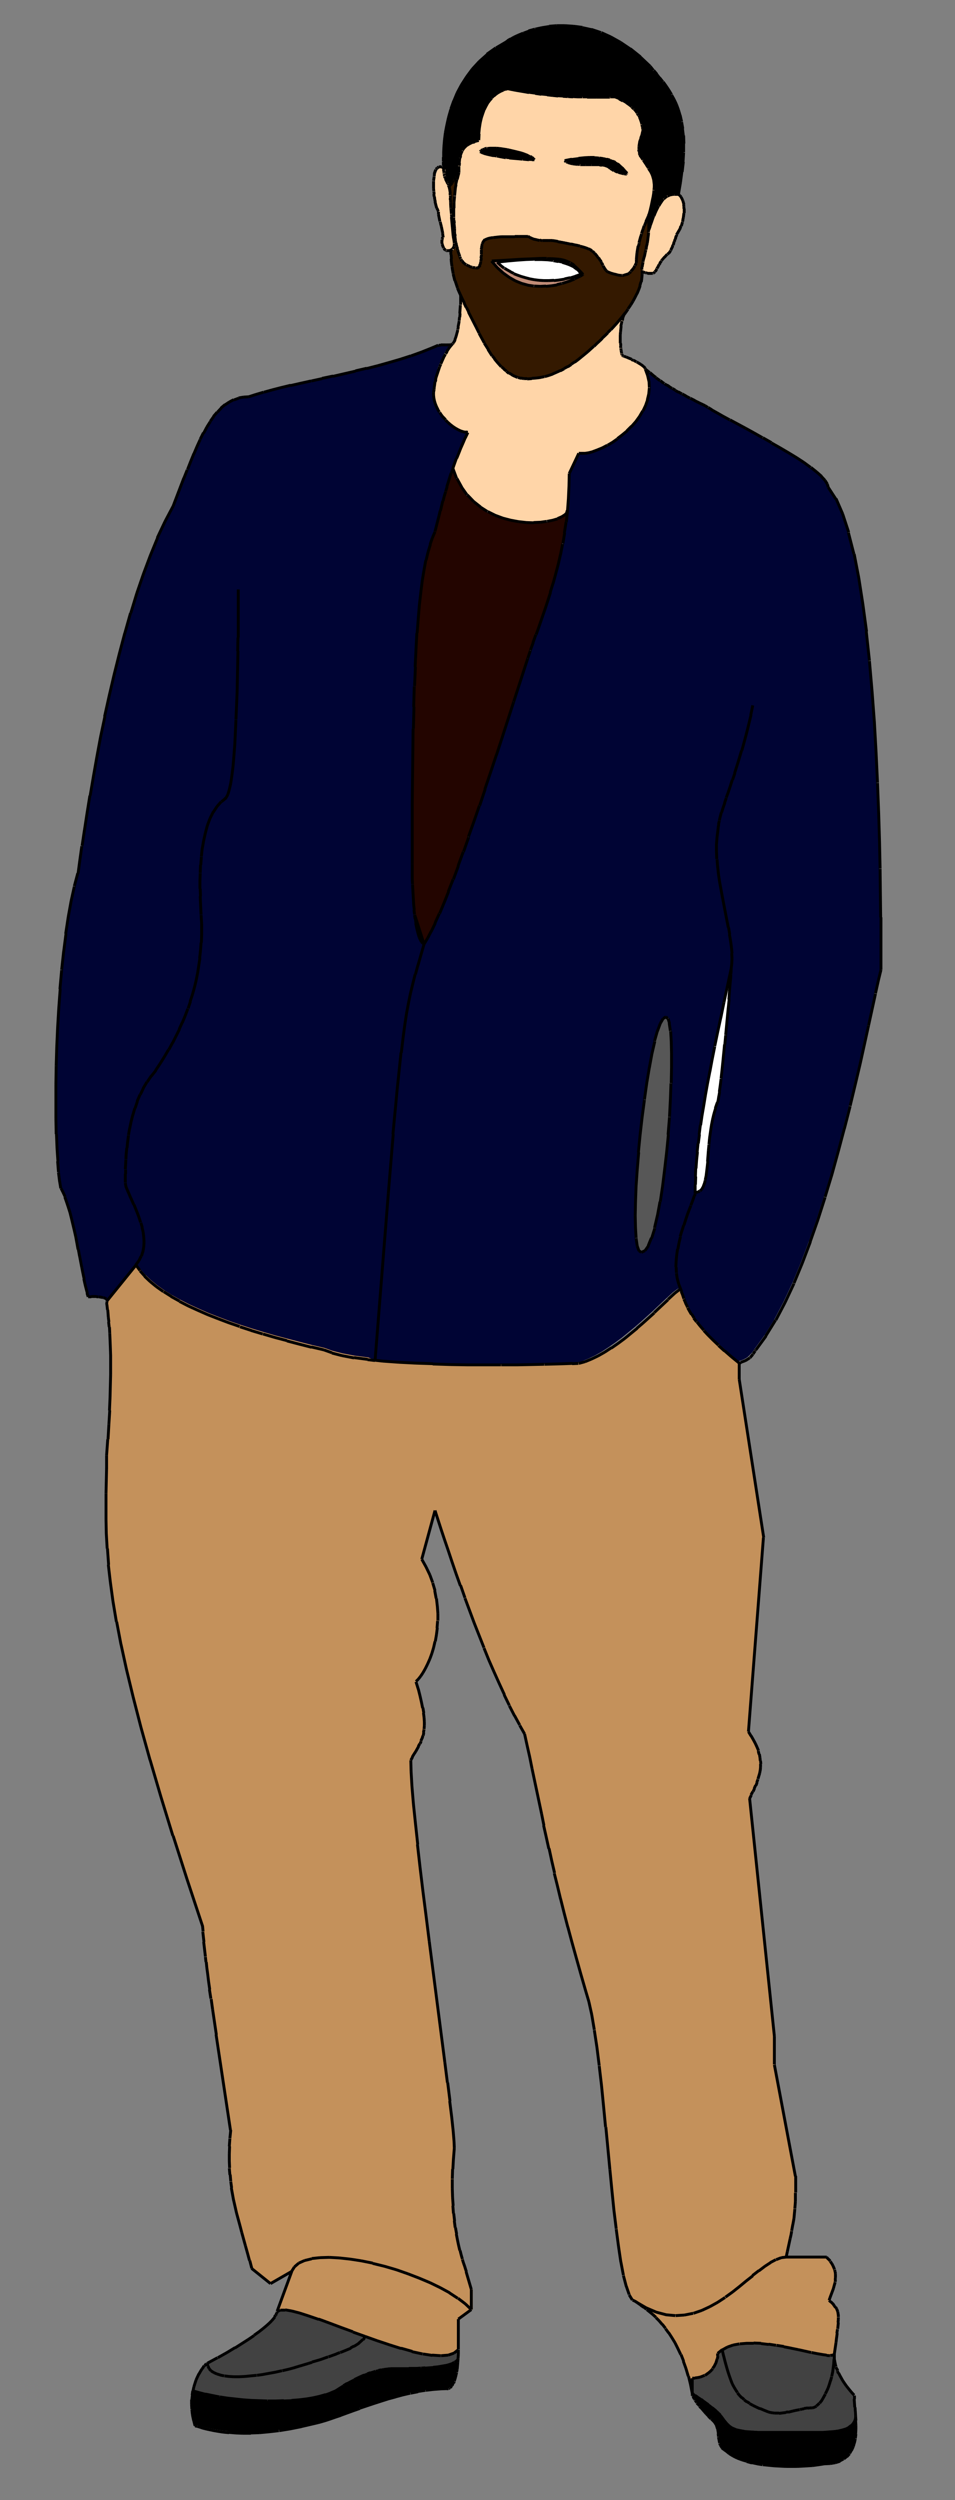 <?xml version="1.0" encoding="utf-8"?>
<!-- Generator: Adobe Illustrator 20.0.0, SVG Export Plug-In . SVG Version: 6.00 Build 0)  -->
<svg version="1.1" id="Layer_1" xmlns="http://www.w3.org/2000/svg" xmlns:xlink="http://www.w3.org/1999/xlink" x="0px" y="0px"
	 viewBox="0 0 331.5 867" style="enable-background:new 0 0 331.5 867;" xml:space="preserve">
<rect x="0" y="0" width="331.5" height="867" fill="#808080" stroke="none"/>
<style type="text/css">
	.st0{fill:#FFD5A8;}
	.st1{fill:#000434;}
	.st2{fill:#230500;}
	.st3{fill:#C4915B;}
	.st4{fill:#FFFFFF;}
	.st5{fill:#424242;}
	.st6{fill:#341900;}
	.st7{fill:#575757;}
	.st8{fill:#C18C77;}
	.st9{fill:none;stroke:#000000;stroke-miterlimit:10;}
</style>
<g>
	<path class="st0" d="M150.5,136l0.2-0.9l0-0.6l0.1-0.6l0.1-0.7l0.1-0.8l0.2-0.8l0.2-0.8l0.3-0.9l0.3-0.9l0.3-0.9l0.3-0.9l0.4-0.9
		l0.4-0.9l0.4-0.9l0.4-0.9l0.4-0.8l0.5-0.8l0.5-0.8l0.5-0.7l0.5-0.6l0.5-0.6l0.1-0.1l0.2-0.2l0.2-0.3l0.2-0.4l0.2-0.4l0.2-0.5
		l0.2-0.6l0.2-0.7l0.2-0.8l0.2-0.9l0.2-0.9l0.2-1l0.2-1.1l0.1-1.2l0.1-1.3l0.1-1.4l0.1-1.5l0-1.6l0-1.7l0.6,1.3l0.7,1.4l0.7,1.5
		l0.8,1.6l2.7,5.3l1,2l0.6,1.1l0.6,1.1l0.6,1.1l0.7,1.1l0.7,1.1l0.7,1.1l0.7,1.1l0.8,1l0.8,1l0.8,0.9l0.8,0.9l0.9,0.8l0.9,0.7
		l0.9,0.7l1,0.6l1,0.5l1,0.4l1.1,0.3l1.1,0.2l1.1,0l1.6-0.1l1.5-0.1l1.5-0.2l1.5-0.3l1.4-0.4l1.4-0.5l1.4-0.6l1.3-0.6l1.3-0.7
		l1.3-0.7l1.2-0.8l1.2-0.8l1.2-0.9l1.1-0.9l1.1-0.9l1.1-0.9l1.1-0.9l1-0.9l1-1l1-0.9l0.9-0.9l1-0.9l1-1l1-1l1-1.1l1-1.1l1-1.2l1-1.2
		l1-1.3l-0.3,0.6l-0.3,0.7l-0.3,0.8l-0.2,0.8l-0.2,0.9l-0.2,1l-0.1,1l-0.1,1l-0.1,1l0,1l0,1l0,0.9l0.1,0.9l0.1,0.8l0.1,0.7l0.1,0.6
		l0.1,0.5l0.1,0.4l0.2,0.3l0.2,0.1l0.2,0l0.2,0.1l0.3,0.1l0.4,0.1l0.4,0.2l0.5,0.2l0.5,0.2l0.5,0.2l0.5,0.3l0.5,0.3l0.5,0.3l0.5,0.3
		l0.5,0.3l0.5,0.3l0.4,0.3l0.4,0.3l0.3,0.3l0.2,0.3l0.1,0.2l0.1,0.2l0.8,2.2l0.5,2.2l0.1,2.1l-0.2,2.1l-0.5,2.1l-0.7,2l-0.9,1.9
		l-1.1,1.9l-1.3,1.8l-1.5,1.7l-1.6,1.6l-1.7,1.4l-1.7,1.3l-1.7,1.2l-1.7,1l-1.7,0.9l-1.7,0.7l-1.6,0.6l-1.5,0.4l-1.3,0.2h-2.2
		l-3.3,7l-0.1,4.4l-0.2,4.3L197,177l-0.2,0.8l-0.7,0.7l-1.1,0.7l-1.4,0.6l-1.7,0.5l-2,0.4l-2.2,0.3l-2.4,0.1l-2.6-0.1l-2.7-0.3
		l-2.7-0.5l-2.7-0.7l-2.7-1l-2.6-1.3l-2.5-1.6l-2.4-1.9l-2.2-2.3l-1.9-2.7l-1.7-3.1l-1.3-3.5l0.6-1.7l0.6-1.7l0.7-1.7l0.7-1.8
		l0.8-1.8l0.8-1.9l0.9-1.9l-0.8-0.1l-0.9-0.2l-0.9-0.3L159,149l-0.9-0.5l-0.9-0.6l-0.9-0.7l-0.8-0.7l-0.8-0.8l-0.8-0.9l-0.7-0.9
		l-0.6-0.9l-0.6-1l-0.5-1l-0.4-1l-0.3-1l-0.2-1l-0.1-1L150.5,136z M150.5,136"/>
	<path class="st1" d="M150.7,135.1l-0.2,0.9l0,1l0.1,1l0.2,1l0.3,1l0.4,1l0.5,1l0.6,1l0.6,0.9l0.7,0.9l0.8,0.9l0.8,0.8l0.8,0.7
		l0.9,0.7l0.9,0.6l0.9,0.5l0.9,0.4l0.9,0.3l0.9,0.2l0.8,0.1l-0.9,1.9l-0.8,1.9l-0.8,1.8l-0.7,1.8l-0.7,1.7l-0.6,1.7l-0.6,1.7
		l-0.6,1.6l-0.5,1.6l-0.5,1.6l-0.5,1.6l-0.5,1.6l-0.5,1.6l-0.4,1.6l-0.4,1.7l-0.4,1.7l-0.4,1.7l-1.4,5.5l-0.9,2.1l-0.8,2.3l-0.8,2.6
		l-0.7,2.9l-0.6,3.3l-0.6,3.6l-0.5,4l-0.5,4.4l-0.4,4.8l-0.4,5.2l-0.3,5.7l-0.3,6.1l-0.3,6.6l-0.2,7.1l-0.2,7.6l-0.1,8.2l-0.1,8.8
		l-0.1,9.4l0,10l0,10.6l0,1.7l0,1.8l0,1.8l0.1,1.8l0.1,1.8l0.1,1.8l0.1,1.8l0.1,1.8l0.2,1.7l0.2,1.6l0,0.2l0.2,1.3l0.2,1.5l0.3,1.4
		l0.3,1.3l0.3,1.1l0.3,1l0.4,0.9l0.4,0.7l0.4,0.5l0.5,0.3l-1.1,3.8l-1,3.5l-0.9,3.3l-0.8,3.2l-0.8,3.3l-0.7,3.4l-0.7,3.7l-0.6,4
		l-0.6,4.5l-0.6,5.1l-0.6,5.8l-0.7,6.6l-0.7,7.5l-0.8,8.5l-0.8,9.6l-0.9,10.9l-4.6,57.9l-2.6-0.3l-4.7-0.6l-4.2-0.8l-3.5-0.9l-2.8-1
		l-4.3-1l-4.3-1.1l-4.2-1.1l-4.2-1.1l-4.1-1.2l-4-1.2l-4-1.3l-3.8-1.3l-3.7-1.4l-3.6-1.4l-3.4-1.5l-3.3-1.5l-3.1-1.6l-2.9-1.6
		l-2.7-1.7l-2.4-1.7l-2.2-1.8l-1.9-1.8l-1.7-1.9l-1.4-1.9L37,451.3l0,0l0-0.1l0-0.1l0-0.1l0-0.1l0-0.1l-0.1-0.1l-0.1-0.1l-0.2-0.1
		l-0.2-0.1l-0.3-0.1l-0.4-0.1l-0.4-0.1l-0.5-0.1l-0.6-0.1l-0.7,0l-0.8,0l-1,0l-1.1,0l-0.4-1.3l-0.4-1.5l-0.4-1.6l-0.4-1.8l-0.4-1.9
		l-0.4-2l-0.8-4.2l-0.4-2.2l-0.4-2.2l-0.4-2.2l-0.5-2.2l-0.5-2.1l-0.5-2.1l-0.5-2l-0.6-1.9l-0.6-1.8l-0.6-1.7l-0.7-1.5l-0.7-1.4
		l-0.4-2.4l-0.4-3.2l-0.3-3.8l-0.3-4.4l-0.2-5l-0.1-5.4l0-5.8l0-6.1l0.1-6.4l0.2-6.6l0.3-6.7l0.4-6.7l0.5-6.7l0.6-6.6l0.7-6.4
		l0.8-6.2l0.9-5.9l1-5.5l1.1-5l1.2-4.5l0.6-4.5l0.7-5l0.8-5.4l0.9-5.9l1-6.2l1.1-6.5l1.2-6.8l1.3-7l1.5-7.1l1.6-7.2l1.7-7.3l1.8-7.2
		l1.9-7.2l2-7.1l2.1-6.9l2.3-6.7l2.4-6.4l2.5-6.1l2.7-5.7l2.8-5.3l3.7-9.7l1.2-3l1.1-2.8l1.1-2.7l1.1-2.6l1.1-2.4l1.1-2.2l1.1-2.1
		l1.2-1.9l1.2-1.7l1.3-1.5l1.3-1.4l1.4-1.2l1.5-1l1.5-0.8l1.6-0.6l1.7-0.3l1.8-0.1l2.5-0.8l2.7-0.8l2.9-0.8l3.1-0.8l3.3-0.8l3.5-0.8
		l3.6-0.8l3.7-0.8l3.8-0.8l3.9-0.9l3.9-0.9l3.9-0.9l3.9-1l3.9-1.1l3.8-1.1l3.7-1.2l3.6-1.3l3.5-1.4l1.9-0.8l0.2-0.1l0.2-0.1l0.3,0
		l0.3,0l0.3,0l0.3,0l0.3,0l0.3,0l0.3,0l0.6,0l0.3,0l0.3,0l0.3,0l0.3,0l0.3,0l0.2,0l0.2,0l0.2-0.1l0.2-0.1l0.1-0.1l-0.5,0.6l-0.5,0.6
		l-0.5,0.7l-0.5,0.8l-0.5,0.8l-0.4,0.8l-0.4,0.9l-0.4,0.9l-0.4,0.9l-0.4,0.9l-0.3,0.9L152,129l-0.3,0.9l-0.3,0.9l-0.2,0.8l-0.2,0.8
		l-0.1,0.8l-0.1,0.7l-0.1,0.6L150.7,135.1z M150.7,135.1"/>
	<path class="st1" d="M146.1,331.2l1.1-3.8l1.2-2l1.3-2.5l1.4-2.9l1.5-3.3l1.5-3.6l1.6-4l1.7-4.3l1.7-4.6l1.8-4.9l1.8-5.1l1.9-5.3
		l1.9-5.5l1.9-5.7l2-5.9l2-6l2-6.1l2-6.2l2-6.2l4.9-15.1l0.9-2.7l1-2.7l1-2.8l1-2.8l1-2.9l1-2.9l1-3l1-3.1l1-3.2l0.9-3.3l0.9-3.4
		l0.8-3.5l0.7-3.6l0.6-3.7l0.6-3.8l0.4-4l0.3-4.1l0.2-4.3l0.1-4.4l3.3-7h2.2l1.3-0.2l1.5-0.4l1.6-0.6l1.7-0.7l1.7-0.9l1.7-1l1.7-1.2
		l1.7-1.3l1.7-1.4l1.6-1.6l1.5-1.7l1.3-1.8l1.1-1.9l0.9-1.9l0.7-2l0.5-2.1l0.2-2.1l-0.1-2.1l-0.5-2.2L224,128l1.6,1.3l0.7,0.6
		l0.7,0.6l0.7,0.5l0.7,0.5l0.7,0.5l0.7,0.5l0.8,0.5l0.8,0.5l0.9,0.6l1,0.6l1,0.6l1.1,0.6l1.2,0.7l1.3,0.7l1.5,0.8l1.6,0.8l1.8,0.9
		l1.9,0.9l0.9,0.6l1.3,0.8l1.8,1l2.1,1.2l2.4,1.3l5.4,2.9l2.9,1.6l3,1.7l3,1.7l3,1.7l2.9,1.7l2.8,1.7l2.6,1.7l2.3,1.7l2,1.6l1.7,1.5
		l1.3,1.4l0.8,1.3l0.3,1.1l2.6,4l2.3,5.3l2.1,6.4l1.9,7.4l1.6,8.3l1.4,9l1.3,9.6l1.1,10.1l0.9,10.4l0.8,10.6l0.6,10.7l0.5,10.6
		l0.4,10.3l0.3,10l0.2,9.5l0.1,8.8l0.1,8.1l0,7.2l0,6.1l0,4.9l-0.9,3.7l-1,4.5l-2.4,11l-1.4,6.4l-1.5,6.8l-1.7,7.2l-1.8,7.5l-2,7.8
		l-2.1,7.9l-2.2,8l-2.4,7.9l-2.5,7.8l-2.7,7.7l-2.8,7.4l-2.9,7l-3.1,6.6l-3.2,6.1l-3.4,5.5l-3.5,4.8l-0.2,0.3l-0.2,0.3l-0.2,0.3
		l-0.2,0.3l-0.2,0.2l-0.2,0.2l-0.2,0.2l-0.2,0.2l-0.2,0.2l-0.2,0.2l-0.2,0.2l-0.2,0.2l-0.3,0.2l-0.3,0.2l-0.4,0.2l-0.4,0.2l-0.5,0.2
		l-0.5,0.2l-0.6,0.2l-0.7,0.3l-2.7-2.2l-2.4-2.1l-2.1-1.9l-1.9-1.8l-1.7-1.7l-1.5-1.6l-1.3-1.5l-1.1-1.4l-1-1.3l-0.8-1.3l-0.7-1.2
		l-0.6-1.1l-0.5-1.1l-0.4-1l-0.4-0.9l-0.3-0.9l-0.3-0.9l-0.3-0.8l-0.3-0.8l-0.4,0.2l-0.7,0.5l-0.9,0.7l-1.1,1l-1.3,1.2l-3.1,2.9
		l-1.8,1.7l-1.9,1.7l-2,1.8l-2.1,1.8l-2.2,1.8l-2.2,1.8l-2.3,1.7l-2.3,1.6l-2.3,1.5l-2.3,1.3l-2.3,1.1l-2.2,0.9l-2.2,0.6l-2.2,0.1
		l-2.5,0.1l-3.3,0.1l-3.9,0.1l-4.5,0.1l-5,0.1l-5.4,0h-5.7l-5.9,0l-6.1-0.1l-6.1-0.2l-6-0.2l-5.8-0.3l-5.6-0.4l-2.6-0.3l4.6-57.9
		l0.9-10.9l0.8-9.6l0.8-8.5l0.7-7.5l0.7-6.6l0.6-5.8l0.6-5.1l0.6-4.5l0.6-4l0.7-3.7l0.7-3.4l0.8-3.3l0.8-3.2l0.9-3.3L146.1,331.2z
		 M241.3,413.5l0.9-0.1l0.7-0.4l0.6-0.6l0.5-0.9l0.4-1.1l0.3-1.2l0.3-1.4l0.2-1.6l0.2-1.7l0.2-1.8l0.3-3.9l0.2-2l0.2-2.1l0.3-2.1
		l0.3-2.1l0.4-2.1l0.5-2.1l0.6-2l0.7-2l0.2-0.8l0.2-1.3l0.3-1.7l0.3-2.1l0.3-2.4l0.3-2.7l0.3-2.9l0.3-3.1l0.3-3.2l0.3-3.2l0.3-3.2
		l0.3-3.2l0.3-3.1l0.3-2.9l0.2-2.7l0.2-2.4l0.2-2l0.1-1.6l0.1-1.2l0-0.7l-2.5,11.7l-1.1,5.4l-1.1,5.1l-1,4.8l-0.9,4.5l-0.8,4.3
		l-0.8,4.1l-0.7,3.9l-0.6,3.7l-0.6,3.5l-0.5,3.4l-0.4,3.2l-0.4,3.1l-0.3,3l-0.3,2.9l-0.2,2.8l-0.1,2.8l-0.1,2.8L241.3,413.5z
		 M222.6,434.3l1.3-0.6l1.2-1.7l1.1-2.7l1.1-3.5l1-4.3l0.9-4.9l0.8-5.4l0.7-5.7l0.7-6l0.6-6.1l0.5-6.1l0.3-6l0.2-5.7l0.1-5.4l0-4.9
		l-0.1-4.3l-0.2-3.5l-0.4-2.7l-0.5-1.7l-0.7-0.6l-1,0.6l-1,1.7l-1,2.7l-1,3.5l-1,4.3l-0.9,4.9l-0.9,5.4l-0.8,5.7l-0.8,6l-0.7,6.1
		l-0.6,6.1l-0.5,6l-0.4,5.7l-0.2,5.4l-0.1,4.9l0.1,4.3l0.2,3.5l0.4,2.7l0.6,1.7L222.6,434.3z M222.6,434.3"/>
	<path class="st2" d="M148.4,325.4l-1.2,2l-3.2-10l0-0.2l-0.2-1.6l-0.2-1.7l-0.1-1.8l-0.1-1.8l-0.1-1.8l-0.1-1.8l-0.1-1.8l0-1.8
		l0-1.8l0-1.7l0-10.6l0-10l0.1-9.4l0.1-8.8l0.1-8.2l0.2-7.6l0.2-7.1l0.3-6.6l0.3-6.1l0.3-5.7l0.4-5.2l0.4-4.8l0.5-4.4l0.5-4l0.6-3.6
		l0.6-3.3l0.7-2.9l0.8-2.6l0.8-2.3l0.9-2.1l1.4-5.5l0.4-1.7l0.4-1.7l0.4-1.7l0.4-1.6l0.5-1.6l0.5-1.6l0.5-1.6l0.5-1.6l0.5-1.6
		l0.6-1.6l1.3,3.5l1.7,3.1l1.9,2.7l2.2,2.3l2.4,1.9l2.5,1.6l2.6,1.3l2.7,1l2.7,0.7l2.7,0.5l2.7,0.3l2.6,0.1l2.4-0.1l2.2-0.3l2-0.4
		l1.7-0.5l1.4-0.6l1.1-0.7l0.7-0.7l0.2-0.8l-0.4,4l-0.6,3.8l-0.6,3.7l-0.7,3.6l-0.8,3.5l-0.9,3.4l-0.9,3.3l-1,3.2l-1,3.1l-1,3
		l-1,2.9l-1,2.9l-1,2.8l-1,2.8l-1,2.7l-0.9,2.7l-4.9,15.1l-2,6.2l-2,6.2l-2,6.1l-2,6l-2,5.9l-1.9,5.7l-1.9,5.5l-1.9,5.3l-1.8,5.1
		l-1.8,4.9l-1.7,4.6l-1.7,4.3l-1.6,4l-1.5,3.6l-1.5,3.3l-1.4,2.9L148.4,325.4z M148.4,325.4"/>
	<path class="st3" d="M130.2,471.7l2.6,0.3l5.6,0.4l5.8,0.3l6,0.2l6.1,0.2l6.1,0.1l5.9,0h5.7l5.4,0l5-0.1l4.5-0.1l3.9-0.1l3.3-0.1
		l2.5-0.1l2.2-0.1l2.2-0.6l2.2-0.9l2.3-1.1l2.3-1.3l2.3-1.5l2.3-1.6l2.3-1.7l2.2-1.8l2.2-1.8l2.1-1.8l2-1.8l1.9-1.7l1.8-1.7l3.1-2.9
		l1.3-1.2l1.1-1l0.9-0.7l0.7-0.5l0.4-0.2l0.3,0.8l0.3,0.8l0.3,0.9l0.3,0.9l0.4,0.9l0.4,1l0.5,1.1l0.6,1.1l0.7,1.2l0.8,1.3l1,1.3
		l1.1,1.4l1.3,1.5l1.5,1.6l1.7,1.7l1.9,1.8l2.1,1.9l2.4,2.1l2.7,2.2v5.6l8.5,54.9l-5.2,67.3l0.9,1.5l0.8,1.4l0.7,1.3l0.6,1.3
		l0.5,1.2l0.3,1.2l0.2,1.2l0.1,1.1l0.1,1.1l0,1.1l-0.1,1.1l-0.2,1.1l-0.3,1l-0.3,1l-0.4,1.1l-0.4,1.1l-0.5,1.1l-0.5,1.1l-0.6,1.1
		l-0.6,1.2l8.6,82.5v9.8l7.3,38.7l0,2.1l0,1.9l0,1.7l0,1.6l0,1.4l-0.1,1.3l-0.1,1.2l-0.1,1.2l-0.1,1.1l-0.1,1.1l-0.2,1.1l-0.2,1.1
		l-0.2,1.1l-0.2,1.1l-0.2,1.2l-0.3,1.3l-1,4.6l-0.4,1.9l-1.7,0.2l-1.8,0.7l-1.9,1l-2,1.3l-2.1,1.6l-2.2,1.7L259,791l-2.3,1.9
		l-2.4,1.9l-2.5,1.8l-2.6,1.7l-2.7,1.5l-2.8,1.3l-2.9,1l-3,0.6l-3.1,0.2l-3.3-0.3l-3.4-0.9l-3.5-1.5l-3.6-2.1l-1.2-0.6l-1.1-1.8
		l-1-2.9l-1-3.8l-0.9-4.7l-0.8-5.4l-0.8-6l-0.8-6.5l-0.7-6.9l-0.7-7.2l-1.4-14.7l-0.7-7.3l-0.7-7.1l-0.8-6.8l-0.8-6.4l-0.9-5.9
		l-0.9-5.3l-1-4.5l-1.1-3.7l-1.7-5.9l-1.6-5.7l-1.5-5.4l-1.4-5.2l-1.3-5l-1.2-4.8l-1.1-4.6l-1.1-4.4l-1-4.3l-0.9-4.2l-0.9-4.1
		l-0.9-4l-0.8-4l-3.2-15.6l-0.8-4l-0.9-4l-0.9-4.1l-1.7-3l-1.8-3.3l-1.8-3.5l-1.8-3.7l-1.8-3.9l-1.8-4l-1.8-4.1l-1.7-4.2l-1.7-4.3
		l-1.7-4.3l-1.6-4.3l-1.6-4.3l-1.5-4.3l-1.5-4.2l-1.4-4.1l-1.3-3.9l-1.3-3.8l-1.2-3.6l-1.1-3.4l-1-3.1l-4.6,16.9l1.5,2.7l1.3,2.7
		l1,2.7l0.8,2.7l0.5,2.7l0.3,2.7l0.2,2.6l0,2.5l-0.2,2.5l-0.3,2.4l-0.4,2.3l-0.5,2.2l-0.6,2l-0.7,1.9l-0.8,1.8l-0.8,1.6l-0.8,1.4
		l-0.8,1.2l-0.8,1l-0.8,0.8l0.8,2.6l0.6,2.4l0.5,2.2l0.4,2l0.3,1.8l0.2,1.6l0.1,1.5l0,1.3l-0.1,1.2l-0.2,1.1l-0.2,1.1l-0.3,1
		l-0.4,0.9l-0.4,0.9l-0.5,0.9l-0.5,0.9l-0.5,0.9l-0.6,0.9l-0.6,1l-0.6,1.1l0.1,4l0.3,5.1l0.5,6l0.7,6.7l0.8,7.4l0.9,7.9l1,8.3
		l1.1,8.6l1.1,8.8l5.4,41.9l0.9,7.1l0.8,6.4l0.7,5.6l0.5,4.7l0.3,3.6l0.1,2.4l-0.3,3.8l-0.2,3.6l-0.1,3.4l0,3.2l0.1,3.1l0.2,2.9
		l0.2,2.7l0.3,2.6l0.3,2.4l0.4,2.2l0.4,2.1l0.4,1.9l0.4,1.7l0.4,1.6l0.4,1.4l0.4,1.3l0.4,1.1l0.3,1l0.3,0.9l1.8,6.1v7l-2.1-2
		L159,797l-2.9-1.9l-3.3-1.8l-3.5-1.7l-3.8-1.6l-3.9-1.5l-4-1.4l-4.1-1.2l-4.1-1l-4-0.8l-3.9-0.6l-3.7-0.4l-3.5-0.2l-3.2,0.1
		l-2.9,0.3l-2.5,0.6l-2,0.9l-1.5,1.3l-1,1.6l-7.3,4.2l-6.6-5.3l-0.7-2.7l-0.7-2.6l-0.7-2.5l-1.3-4.7l-0.6-2.3l-0.6-2.2l-0.6-2.2
		l-0.5-2.2l-0.5-2.2l-0.4-2.2l-0.4-2.2l-0.3-2.2l-0.2-2.3l-0.2-2.3l-0.1-2.4l0-2.5l0.1-2.6l0.2-2.7l0.3-2.9l-5-33.2l-1.3-8.8
		l-0.5-3.6l-0.5-3.2l-0.4-2.8l-0.3-2.5l-0.3-2.2l-0.2-2l-0.2-1.8l-0.2-1.7l-0.2-1.7l-0.2-1.7l-0.2-1.7l-0.2-1.8l-0.2-2l-5.4-16.3
		l-4.8-15l-4.2-13.7l-3.7-12.6l-3.2-11.5l-2.7-10.5l-2.3-9.5l-1.9-8.7l-1.5-7.9l-1.2-7.2l-0.9-6.6l-0.7-6l-0.4-5.6l-0.3-5.2
		l-0.1-4.9l0-4.6l0-4.5l0.2-8.8l0-4.5l0.4-5.6l0.3-5.2l0.3-4.8l0.2-4.5l0.1-4.1l0.1-3.8l0-3.5l0-3.2l-0.1-2.9l-0.1-2.6l-0.1-2.3
		l-0.1-2.1l-0.2-1.8l-0.2-1.6l-0.1-1.4l-0.1-1.2l-0.1-1l-0.1-0.8l-0.1-0.6l0-0.5l0,0l10.2-12.6l1.4,1.9l1.7,1.9l1.9,1.8l2.2,1.8
		l2.4,1.7l2.7,1.7l2.9,1.6l3.1,1.6l3.3,1.5l3.4,1.5l3.6,1.4l3.7,1.4l3.8,1.3l4,1.3l4,1.2l4.1,1.2l4.2,1.1l4.2,1.1l4.3,1.1l4.3,1
		l2.8,1l3.5,0.9l4.2,0.8l4.7,0.6L130.2,471.7z M130.2,471.7"/>
	<path class="st4" d="M241.3,413.5l0-2.7l0.1-2.8l0.1-2.8l0.2-2.8l0.3-2.9l0.3-3l0.4-3.1l0.4-3.2l0.5-3.4l0.6-3.5l0.6-3.7l0.7-3.9
		l0.8-4.1l0.8-4.3l0.9-4.5l1-4.8l1.1-5.1l1.1-5.4l2.5-11.7l0,0.7l-0.1,1.2l-0.1,1.6l-0.2,2l-0.2,2.4l-0.2,2.7l-0.3,2.9l-0.3,3.1
		l-0.3,3.2l-0.3,3.2l-0.3,3.2l-0.3,3.2l-0.3,3.1l-0.3,2.9l-0.3,2.7l-0.3,2.4l-0.3,2.1l-0.3,1.7l-0.2,1.3l-0.2,0.8l-0.7,2l-0.6,2
		l-0.5,2.1l-0.4,2.1l-0.3,2.1l-0.3,2.1l-0.2,2.1l-0.2,2l-0.3,3.9l-0.2,1.8l-0.2,1.7l-0.2,1.6l-0.3,1.4l-0.3,1.2l-0.4,1.1l-0.5,0.9
		L243,413l-0.7,0.4L241.3,413.5z M241.3,413.5"/>
	<path d="M159,817.9l-0.1,1.4l-0.1,1.2l-0.1,1.1l-0.2,1l-0.2,0.9l-0.2,0.8l-0.2,0.7l-0.2,0.6l-0.2,0.6l-0.3,0.5l-0.3,0.4l-0.3,0.3
		l-0.3,0.3l-0.3,0.2l-0.3,0.2l-0.2,0.1l-2.6,0.1l-2.6,0.2l-2.6,0.3l-2.6,0.4l-2.6,0.5l-2.6,0.6l-2.6,0.7l-2.6,0.7l-2.5,0.8l-2.5,0.8
		l-2.4,0.8l-2.4,0.8l-2.3,0.8l-2.2,0.8l-2.2,0.8l-2.1,0.7l-2,0.7l-1.9,0.6l-1.8,0.5l-1.7,0.4l-4.3,1l-4,0.8l-3.7,0.6l-3.5,0.4
		l-3.2,0.3l-3,0.1l-2.8,0l-2.5-0.1l-2.3-0.2l-2.1-0.2l-1.9-0.3l-1.7-0.3l-1.5-0.3l-1.3-0.3l-1.1-0.3l-1.6-0.5l-0.5-0.1l-0.3,0
		l-0.5-2l-0.4-1.9l-0.2-1.8l-0.1-1.7l0-1.7l0.2-1.6l0.2-1.5l2.1,0.6l2.3,0.6l2.4,0.5l2.5,0.5l2.6,0.4l2.7,0.3l2.8,0.3l2.8,0.2
		l2.8,0.1l2.8,0.1l2.8,0l2.8-0.1l2.7-0.1l2.6-0.2l2.5-0.3l2.4-0.4l2.2-0.5l2.1-0.6l1.9-0.7l1.7-0.7l1.4-0.9l1.3-0.8l1.3-0.8l1.3-0.7
		l1.2-0.6l1.2-0.6l1.1-0.5l1.1-0.5l1.1-0.4l1-0.4l1-0.3l0.9-0.3l0.9-0.2l0.9-0.2l0.8-0.2l0.8-0.1l0.8-0.1l0.7-0.1l0.7,0l0.7,0l1.2,0
		l1.3,0l1.3,0l1.4,0l1.4,0l1.4,0l1.4-0.1l1.4-0.1l1.4-0.1l1.4-0.1l1.3-0.1l1.3-0.2l1.2-0.2l1.1-0.2l1-0.3l0.9-0.3l0.7-0.4l0.6-0.4
		l0.4-0.4L159,817.9z M159,817.9"/>
	<path class="st5" d="M159,817.9l-0.3,0.5l-0.4,0.4l-0.6,0.4l-0.7,0.4l-0.9,0.3l-1,0.3l-1.1,0.2l-1.2,0.2l-1.3,0.2l-1.3,0.1
		l-1.4,0.1l-1.4,0.1l-1.4,0.1l-1.4,0.1l-1.4,0l-1.4,0l-1.4,0l-1.3,0l-1.3,0l-1.2,0l-0.7,0l-0.7,0l-0.7,0.1l-0.8,0.1l-0.8,0.1
		l-0.8,0.2l-0.9,0.2l-0.9,0.2l-0.9,0.3l-1,0.3l-1,0.4l-1.1,0.4l-1.1,0.5l-1.1,0.5l-1.2,0.6l-1.2,0.6l-1.3,0.7l-1.3,0.8l-1.3,0.8
		l-1.4,0.9l-1.7,0.7l-1.9,0.7l-2.1,0.6l-2.2,0.5l-2.4,0.4l-2.5,0.3l-2.6,0.2l-2.7,0.1l-2.8,0.1l-2.8,0l-2.8-0.1l-2.8-0.1l-2.8-0.2
		l-2.8-0.3l-2.7-0.3l-2.6-0.4l-2.5-0.5l-2.4-0.5l-2.3-0.6l-2.1-0.6l0.3-1.4l0.4-1.3l0.4-1.2l0.5-1.1l0.5-1l0.5-0.9l0.5-0.8l0.5-0.6
		l0.4-0.5l0.4-0.4l0.3-0.3l0.2-0.1l0.1,0l0.1,1l0.4,0.9l0.6,0.7l0.9,0.6l1.1,0.5l1.3,0.4l1.4,0.3l1.6,0.2l1.7,0.1l1.9,0l2-0.1l2-0.2
		l2.1-0.2l2.2-0.3l2.2-0.4l2.2-0.4l2.2-0.5l2.2-0.5l2.2-0.6l4.7-1.4l1.3-0.4l1.4-0.4l1.4-0.4l1.4-0.5l1.4-0.5l1.4-0.5l1.4-0.5
		l1.3-0.5l1.3-0.5l1.2-0.5l1.2-0.5l1.1-0.6l1-0.6l0.9-0.6l0.7-0.6l0.6-0.6l0.5-0.6l0.3-0.6l4.2,1.5l4.2,1.4l4.1,1.3l3.9,1.1l3.7,0.8
		l3.3,0.5l3,0.2l2.5-0.2l2-0.7l1.5-1.2l0,1.6L159,817.9z M159,817.9"/>
	<path class="st5" d="M72,819.5l3.5-1.9l3.2-1.8l2.8-1.7l2.5-1.6l2.2-1.4l1.9-1.3l1.7-1.2l1.4-1.1l1.2-1l1-0.9l0.8-0.8l0.6-0.7
		l0.5-0.6l0.3-0.5l0.2-0.4l0.1-0.4l0.1-0.3l0-0.2l0-0.1l0,0l1.1-0.5l1.7,0l2.3,0.4l2.7,0.7l3.1,1l3.5,1.2l3.8,1.4l4,1.5l4.1,1.5
		l4.2,1.5l-0.3,0.6l-0.5,0.6l-0.6,0.6l-0.7,0.6l-0.9,0.6l-1,0.6l-1.1,0.6l-1.2,0.5l-1.2,0.5l-1.3,0.5l-1.3,0.5l-1.4,0.5l-1.4,0.5
		l-1.4,0.5l-1.4,0.5l-1.4,0.4l-1.4,0.4l-1.3,0.4l-4.7,1.4l-2.2,0.6l-2.2,0.5l-2.2,0.5l-2.2,0.4l-2.2,0.4l-2.2,0.3l-2.1,0.2l-2,0.2
		l-2,0.1l-1.9,0l-1.7-0.1l-1.6-0.2l-1.4-0.3l-1.3-0.4l-1.1-0.5l-0.9-0.6l-0.6-0.7l-0.4-0.9L72,819.5z M72,819.5"/>
	<path class="st3" d="M126.7,810.2l-4.2-1.5l-4.1-1.5l-4-1.5l-3.8-1.4l-3.5-1.2l-3.1-1l-2.7-0.7l-2.3-0.4l-1.7,0l-1.1,0.5l5.1-13.9
		l1-1.6l1.5-1.3l2-0.9l2.5-0.6l2.9-0.3l3.2-0.1l3.5,0.2l3.7,0.4l3.9,0.6l4,0.8l4.1,1l4.1,1.2l4,1.4l3.9,1.5l3.8,1.6l3.5,1.7l3.3,1.8
		l2.9,1.9l2.5,1.9l2.1,2l-4.5,3.3v10.5l-1.5,1.2l-2,0.7l-2.5,0.2l-3-0.2l-3.3-0.5l-3.7-0.8l-3.9-1.1l-4.1-1.3l-4.2-1.4L126.7,810.2z
		 M126.7,810.2"/>
	<path class="st4" d="M144,317.4l3.2,10l-0.5-0.3l-0.4-0.5l-0.4-0.7l-0.4-0.9l-0.3-1l-0.3-1.1l-0.3-1.3l-0.3-1.4l-0.2-1.5L144,317.4
		z M144,317.4"/>
	<path class="st3" d="M272.9,782.7h14.1l0.7,0.8l0.6,0.7l0.5,0.7l0.4,0.7l0.3,0.7l0.3,0.7l0.2,0.7l0.1,0.7l0,0.7l0,0.7l-0.1,0.7
		l-0.1,0.7l-0.2,0.7l-0.2,0.7l-0.2,0.8l-0.3,0.8l-0.3,0.8l-0.3,0.8l-0.3,0.8l-0.3,0.9l0.6,0.6l0.5,0.5l0.5,0.5l0.4,0.5l0.3,0.5
		l0.3,0.5l0.2,0.5l0.2,0.5l0.1,0.6l0.1,0.7l0,0.7l0,0.8l-0.1,1l-0.1,1.1l-0.1,1.2l-0.2,1.4l-0.2,1.6l-0.2,1.7l-0.6,4.1l-0.5,0.3
		l-0.9,0.1l-1.2-0.1l-1.5-0.2l-1.8-0.3l-2-0.4l-4.5-1l-2.5-0.5l-2.6-0.5l-2.6-0.4l-2.6-0.4l-2.6-0.3l-2.6-0.1l-2.5,0l-2.4,0.2
		l-2.2,0.4l-2,0.7l-1.8,1l-1.6,1.3l0,0.4l0,0.5l-0.1,0.5L249,818l-0.1,0.5l-0.2,0.6l-0.2,0.6l-0.3,0.6l-0.3,0.6l-0.4,0.6l-0.4,0.5
		l-0.5,0.5l-0.6,0.5l-0.6,0.4l-0.7,0.4l-0.7,0.3l-0.8,0.3l-0.9,0.2l-0.9,0.1l-1,0l0,5.4l-0.6-3.1l-0.7-2.9l-0.8-2.7l-0.9-2.5
		l-0.9-2.3l-1-2.1l-1-2l-1.1-1.8l-1.1-1.7l-1.1-1.5l-1.1-1.4l-1.1-1.3l-1.1-1.1l-1.1-1l-1.1-0.9l-1-0.8l-1-0.8l-1-0.7l-0.9-0.6
		l-0.8-0.6l3.6,2.1l3.5,1.5l3.4,0.9l3.3,0.3l3.1-0.2l3-0.6l2.9-1l2.8-1.3l2.7-1.5l2.6-1.7l2.5-1.8l2.4-1.9l2.3-1.9l2.2-1.9l2.2-1.7
		l2.1-1.6l2-1.3l1.9-1l1.8-0.7L272.9,782.7z M272.9,782.7"/>
	<path class="st5" d="M240.3,830l0-5.4l1,0l0.9-0.1l0.9-0.2l0.8-0.3l0.7-0.3l0.7-0.4l0.6-0.4l0.6-0.5l0.5-0.5l0.4-0.5l0.4-0.6
		l0.3-0.6l0.3-0.6l0.2-0.6l0.2-0.6l0.1-0.5l0.1-0.5l0.1-0.5l0-0.5l0-0.4l1.6-1.3l0.5,2.2l0.5,2l0.5,1.8l0.5,1.7l0.5,1.5l0.5,1.4
		l0.5,1.3l0.6,1.1l0.6,1l0.6,0.9l0.7,0.9l0.8,0.8l0.8,0.7l0.9,0.7l1,0.6l1.1,0.6l1.2,0.6l1.3,0.6l1.4,0.6l1.5,0.6l0.7,0.2l0.7,0.1
		l0.7,0.1l0.8,0l0.8,0l0.8-0.1l0.8-0.1l0.8-0.1l0.8-0.1l0.8-0.2l0.8-0.2l0.8-0.2l1.6-0.3l0.7-0.2l0.7-0.1l0.7-0.1l0.6-0.1l0.6-0.1
		l0.6,0l0.4,0l0.4-0.1l0.5-0.2l0.5-0.3l0.5-0.4l0.5-0.5l0.5-0.7l0.5-0.8l0.5-0.9l0.5-0.9l0.5-1l0.5-1.1l0.4-1.2l0.4-1.3l0.4-1.4
		l0.3-1.4l0.2-1.5l0.2-1.6l0.1-1.6l0-1.7l0,0.3l0,0.4l0,0.4l0,0.4l0.1,0.5l0.1,0.5l0.1,0.6l0.1,0.6l0.2,0.6l0.2,0.7l0.3,0.7l0.3,0.8
		l0.4,0.8l0.5,0.9l0.5,0.9l0.6,0.9l0.7,1l0.8,1l0.9,1.1l1,1.1l0,1.3l0.1,1.4l0.1,1.5l0.1,1.5l0.1,1.6l-0.1,1l-0.3,0.9l-0.5,0.8
		l-0.6,0.7l-0.8,0.6l-0.9,0.5l-1,0.4l-1.1,0.3l-1.2,0.3l-1.3,0.2l-1.4,0.1l-1.4,0.1l-1.4,0.1l-1.5,0l-1.5,0l-1.5,0l-2.9,0l-1.4,0
		l-1.3,0l-3,0l-2.7,0l-2.4,0l-2.2,0l-1.9,0l-1.7-0.1l-1.5-0.1l-1.3-0.1l-1.1-0.2l-1-0.2l-0.9-0.2l-0.7-0.3l-0.7-0.3l-0.6-0.4
		l-0.5-0.4l-0.5-0.5l-0.5-0.6l-0.5-0.6l-0.5-0.7l-0.6-0.8l-0.4-0.4l-0.4-0.5l-0.5-0.5l-0.6-0.5l-0.6-0.5l-0.6-0.5l-0.7-0.5l-0.7-0.5
		l-0.7-0.5l-0.7-0.5l-0.7-0.5l-0.6-0.4l-0.6-0.4l-0.6-0.4l-0.5-0.3l-0.4-0.3l-0.4-0.2l-0.3-0.2L240.3,830L240.3,830z M240.3,830"/>
	<path class="st5" d="M250.7,814.9l1.8-1l2-0.7l2.2-0.4l2.4-0.2l2.5,0l2.6,0.1l2.6,0.3l2.6,0.4l2.6,0.4l2.6,0.5l2.5,0.5l4.5,1l2,0.4
		l1.8,0.3l1.5,0.2l1.2,0.1l0.9-0.1l0.5-0.3l0,1.7l-0.1,1.6l-0.2,1.6l-0.2,1.5l-0.3,1.4l-0.4,1.4l-0.4,1.3l-0.4,1.2l-0.5,1.1l-0.5,1
		l-0.5,0.9l-0.5,0.9l-0.5,0.8l-0.5,0.7l-0.5,0.5l-0.5,0.4l-0.5,0.3l-0.5,0.2L282,835l-0.4,0l-0.6,0l-0.6,0.1l-0.6,0.1l-0.7,0.1
		l-0.7,0.1l-0.7,0.2l-1.6,0.3l-0.8,0.2l-0.8,0.2l-0.8,0.2l-0.8,0.1l-0.8,0.1l-0.8,0.1l-0.8,0.1l-0.8,0l-0.8,0l-0.7-0.1l-0.7-0.1
		l-0.7-0.2l-1.5-0.6l-1.4-0.6l-1.3-0.6l-1.2-0.6l-1.1-0.6l-1-0.6l-0.9-0.7l-0.8-0.7l-0.8-0.8l-0.7-0.9l-0.6-0.9l-0.6-1l-0.6-1.1
		l-0.5-1.3l-0.5-1.4l-0.5-1.5l-0.5-1.7l-0.5-1.8l-0.5-2L250.7,814.9z M250.7,814.9"/>
	<path d="M297,837.8l0.1,1.6l0.1,1.6l0,1.6l-0.1,1.5l-0.2,1.5l-0.3,1.4l-0.4,1.4l-0.6,1.3l-0.7,1.2l-0.9,1l-1.1,0.9l-1.3,0.7
		L290,854l-1.8,0.3l-2.1,0.1l-1.2,0.2l-1.4,0.2L282,855l-1.7,0.1l-1.8,0.1l-1.9,0.1l-1.9,0l-2,0l-2-0.1l-2-0.1l-2-0.2l-2-0.2
		l-1.9-0.3L261,854l-1.8-0.5l-1.7-0.5l-1.6-0.6l-1.4-0.7l-1.3-0.8l-1.1-0.9l-0.6-0.4l-0.5-0.4l-0.4-0.5l-0.3-0.5l-0.3-0.5l-0.2-0.5
		l-0.1-0.5l-0.1-0.5l-0.1-0.6l-0.1-0.6l-0.1-1.1l-0.1-0.6l-0.1-0.6l-0.1-0.6l-0.1-0.5l-0.2-0.5l-0.3-0.5l-0.3-0.5l-0.4-0.5l-0.9-0.9
		l-0.9-0.9l-0.8-0.8l-0.7-0.8l-0.6-0.7l-0.6-0.7l-0.5-0.6l-0.5-0.6l-0.4-0.5l-0.3-0.5l-0.3-0.4l-0.2-0.4l-0.2-0.4l-0.2-0.4l-0.1-0.3
		l-0.1-0.3l-0.1-0.3l0-0.3l0.1,0l0.2,0.1l0.3,0.2l0.4,0.2l0.4,0.3l0.5,0.3l0.6,0.4l0.6,0.4l0.6,0.4l0.7,0.5l0.7,0.5l0.7,0.5l0.7,0.5
		l0.7,0.5l0.6,0.5l0.6,0.5l0.6,0.5l0.5,0.5l0.4,0.5l0.4,0.4l0.6,0.8l0.5,0.7l0.5,0.6l0.5,0.6l0.5,0.5l0.5,0.4l0.6,0.4l0.7,0.3
		l0.7,0.3l0.9,0.2l1,0.2l1.1,0.2l1.3,0.1l1.5,0.1l1.7,0.1l1.9,0l2.2,0l2.4,0l2.7,0l3,0l1.3,0l1.4,0l2.9,0l1.5,0l1.5,0l1.5,0l1.4-0.1
		l1.4-0.1l1.4-0.1l1.3-0.2l1.2-0.3l1.1-0.3l1-0.4l0.9-0.5l0.8-0.6l0.6-0.7l0.5-0.8l0.3-0.9L297,837.8z M297,837.8"/>
	<path d="M229,27.1l1.1,1.4l1,1.4l1,1.5l0.9,1.5l0.9,1.6l0.8,1.7l0.7,1.9l0.6,2l0.5,2.2l0.4,2.3l0.3,2.5l0.1,2.8l0,3l-0.2,3.2
		l-0.4,3.5l-0.5,3.8l-0.7,4.1h-1.4l-0.5,0l-0.5,0.1l-0.5,0.1l-0.5,0.2l-0.5,0.2l-0.4,0.3l-0.4,0.3l-0.4,0.4l-0.4,0.5l-0.4,0.6
		l-0.4,0.6l-0.4,0.7l-0.4,0.8l-0.4,0.8l-0.4,0.9l-0.4,1l-0.4,1.1l-0.4,1.2l-0.5,1.3l-0.5,1.4v-5.1l0.5-1.8l0.4-1.7l0.3-1.5l0.3-1.4
		l0.2-1.2l0.1-1.1l0.1-1l0-0.9l-0.1-0.9l-0.1-0.8l-0.2-0.7l-0.2-0.7l-0.3-0.7l-0.3-0.6l-0.4-0.6l-0.4-0.6l-0.4-0.7l-0.4-0.7
		l-0.5-0.7l-0.5-0.8l0,0l-0.1-0.1l-0.4-0.6l-0.4-0.6l-0.3-0.6l-0.2-0.6l-0.1-0.6l-0.1-0.6l0-0.6l0-0.6l0.1-0.6l0.1-0.6l0.1-0.6
		l0.2-0.6l0.2-0.5l0.2-0.5l0.2-0.5l0.1-0.5L223,46l0.1-0.4l0.1-0.4l0-0.3l-0.1-0.2l-0.1-0.3l-0.1-0.3l-0.1-0.4l-0.1-0.5l-0.1-0.5
		l-0.2-0.6l-0.2-0.6l-0.3-0.7l-0.4-0.7l-0.4-0.7l-0.5-0.7l-0.6-0.7l-0.7-0.7l-0.9-0.7l-1-0.7l-1.2-0.7l-1.3-0.7l-1.5-0.6l-1.7,0
		l-3.2,0l-1.6,0l-1.6,0l-1.6,0l-1.6,0l-1.6,0l-1.7-0.1l-1.7-0.1l-1.7-0.1l-1.8-0.1l-1.9-0.2l-1.9-0.2l-2-0.2l-2.1-0.3l-2.2-0.3
		l-2.3-0.4l-2.4-0.4l-2.5-0.5l-0.3,0l-0.4,0.1l-0.5,0.1l-0.5,0.2l-0.6,0.2l-0.6,0.3l-0.7,0.4l-0.7,0.5l-0.7,0.6l-0.7,0.7l-0.7,0.8
		l-0.7,0.9l-0.6,1.1l-0.6,1.2l-0.5,1.4l-0.5,1.5l-0.4,1.7l-0.3,1.9l-0.2,2l-0.1,2.2l-0.8,0.2l-0.7,0.2l-0.7,0.2l-0.6,0.3l-0.6,0.3
		l-0.5,0.3l-0.5,0.3l-0.4,0.4l-0.4,0.4l-0.3,0.4l-0.3,0.5l-0.3,0.5l-0.2,0.6l-0.2,0.7l-0.2,0.8l-0.1,0.8l-0.1,0.9l-0.1,1l0,1.1
		l0,1.2l-0.6,0.9l-0.3,0.4l-0.2,0.3l-0.2,0.3l-0.2,0.3l-0.2,0.2l-0.1,0.2l-0.1,0.2l-0.1,0.2l-0.1,0.2l-0.1,0.1l-0.1,0.1l-0.1,0.2
		l-0.4,0.5l-0.2,0.2l-0.2,0.2l-0.2,0.3l-0.3-0.5l-0.2-0.5l-0.2-0.5l-0.2-0.4l-0.2-0.4l-0.2-0.4l-0.1-0.4l-0.1-0.3l-0.1-0.3l-0.1-0.3
		l-0.1-0.3l-0.1-0.2l0-0.2l0-0.2l0-0.2l0-0.2l0-0.2l0-0.2l0-0.2l0-0.2l0-0.1l0-0.4l0-0.9l0-1.2l0-1.5l0-1.8l0.1-2.1l0.2-2.3l0.3-2.4
		l0.5-2.6l0.6-2.7l0.8-2.8l1-2.8l1.2-2.9l1.5-2.8l1.8-2.8l2-2.7l2.4-2.6l2.7-2.4l3.1-2.2l3.4-2l0.7-0.5l1-0.6l1.2-0.7l1.5-0.7
		l1.7-0.7l1.9-0.7l2.2-0.6l2.3-0.5l2.5-0.4l2.7-0.2l2.8,0l3,0.2l3.1,0.4l3.2,0.7l3.3,1.1l3.3,1.5l3.4,1.9l3.4,2.3l3.5,2.8l3.5,3.3
		l1.1,1.4l1.1,1.3L229,27.1z M229,27.1"/>
	<path class="st0" d="M202.2,33.6l1.6,0l1.6,0l1.6,0l1.6,0l3.2,0l1.7,0l1.5,0.6l1.3,0.7l1.2,0.7l1,0.7l0.9,0.7l0.7,0.7l0.6,0.7
		l0.5,0.7l0.4,0.7l0.4,0.7l0.3,0.7l0.2,0.6l0.2,0.6l0.1,0.5l0.1,0.5l0.1,0.4l0.1,0.3l0.1,0.3l0.1,0.2l0,0.3l-0.1,0.4L223,46
		l-0.1,0.4l-0.1,0.5l-0.2,0.5l-0.2,0.5l-0.2,0.5l-0.2,0.6l-0.1,0.6l-0.1,0.6l-0.1,0.6l0,0.6l0,0.6l0.1,0.6l0.1,0.6l0.2,0.6l0.3,0.6
		l0.4,0.6l0.4,0.6l0.1,0.1l0,0l0.5,0.8l0.5,0.7l0.4,0.7l0.4,0.7l0.4,0.6l0.4,0.6l0.3,0.6l0.3,0.7l0.2,0.7l0.2,0.7l0.1,0.8l0.1,0.9
		l0,0.9l-0.1,1l-0.1,1.1l-0.2,1.2l-0.3,1.4l-0.3,1.5l-0.4,1.7l-0.5,1.8l0,0.1L225,75l-0.1,0.3l-0.2,0.4l-0.2,0.5l-0.3,0.6l-0.3,0.7
		l-0.3,0.8l-0.3,0.9l-0.3,0.9l-0.3,1l-0.3,1l-0.3,1.1l-0.3,1.1l-0.3,1.1l-0.2,1.2l-0.2,1.2l-0.1,1.2l-0.1,1.2l0,1.2l-0.3,0.5
		l-0.3,0.5l-0.3,0.4l-0.3,0.4l-0.3,0.4l-0.3,0.4l-0.3,0.4l-0.3,0.3l-0.4,0.3L218,95l-0.4,0.2l-0.5,0.2l-0.5,0.1l-0.6,0l-0.6,0
		l-0.7-0.1l-0.8-0.2L213,95l-0.9-0.3l-1-0.4l-0.2-0.1l-0.2-0.1l-0.2-0.2l-0.2-0.2l-0.2-0.3l-0.2-0.3l-0.2-0.3l-0.2-0.4l-0.2-0.4
		l-0.2-0.4l-0.2-0.4l-0.3-0.4l-0.3-0.4l-0.3-0.5l-0.3-0.5l-0.3-0.5l-0.4-0.5l-0.4-0.5l-0.2-0.3l-0.2-0.2l-0.2-0.2l-0.2-0.2l-0.2-0.2
		l-0.2-0.2l-0.3-0.2l-0.3-0.2l-0.4-0.2l-0.4-0.2l-0.5-0.2l-0.6-0.2l-0.7-0.2l-0.8-0.2l-0.9-0.2l-1.1-0.2l-1.2-0.3l-1.4-0.3l-1.5-0.3
		l-1.7-0.3l-1.9-0.3l-0.3,0l-0.4,0l-0.7,0l-0.4,0l-0.4,0l-0.4,0l-0.4,0l-0.4,0l-0.4,0l-0.4,0l-0.4-0.1l-0.4-0.1l-0.5-0.1l-0.5-0.1
		l-0.5-0.1l-0.5-0.2l-0.5-0.2l-0.5-0.2l-0.5-0.2l-3.2,0l-1.4,0l-1.3,0l-1.3,0l-1.2,0l-1.1,0l-1,0.1l-0.9,0.1l-0.8,0.1l-0.7,0.1
		l-0.6,0.1l-0.6,0.2l-0.5,0.2l-0.4,0.2l-0.3,0.3l-0.3,0.3l-0.2,0.3l-0.1,0.4l0,0.4l-0.1,0.1l-0.1,0.2l-0.1,0.3l0,0.3l0,0.4l0,0.5
		l0,0.5l0,0.6l0,0.6l0,0.6l0,0.6l-0.1,0.6l-0.1,0.6l-0.1,0.5l-0.1,0.5l-0.1,0.4l-0.2,0.4l-0.2,0.3l-0.3,0.2l-0.3,0.1l-0.1,0l-0.2,0
		l-0.2,0l-0.2,0l-0.3,0l-0.3-0.1l-0.3-0.1l-0.3-0.1l-0.3-0.1l-0.4-0.1l-0.4-0.1l-0.4-0.2l-0.3-0.2l-0.3-0.2l-0.3-0.2l-0.3-0.3
		l-0.3-0.3l-0.3-0.3l-0.2-0.3l-0.2-0.3l0-0.1l-0.1-0.1l-0.1-0.2l-0.1-0.2l-0.1-0.3l-0.1-0.3l-0.1-0.4l-0.2-0.4l-0.2-0.5l-0.2-0.5
		l-0.2-0.6l-0.2-0.6l-0.2-0.7l-0.1-0.7l-0.1-0.7l-0.1-0.8l-0.1-0.8l-0.1-0.8l0-0.9l0-0.9l-0.1-0.9l-0.1-1l-0.1-1l0-1l0-1l0-1.1
		l0-1.1l0-1.1l0-1.1l0.1-1.1l0.1-1l0.1-1l0.1-1l0.1-1l0.2-1l0.2-0.9l0.2-0.9l0.2-0.8l0.2-0.8l0.2-0.7l0-1.2l0-1.1l0.1-1l0.1-0.9
		l0.1-0.8l0.2-0.8l0.2-0.7l0.2-0.6l0.3-0.5l0.3-0.5l0.3-0.4l0.4-0.4l0.4-0.4l0.5-0.3l0.5-0.3l0.6-0.3l0.6-0.3l0.7-0.2l0.7-0.2
		l0.8-0.2l0.1-2.2l0.2-2l0.3-1.9l0.4-1.7l0.5-1.5l0.5-1.4l0.6-1.2l0.6-1.1l0.7-0.9l0.7-0.8l0.7-0.7l0.7-0.6l0.7-0.5l0.7-0.4l0.6-0.3
		l0.6-0.2l0.5-0.2l0.5-0.1l0.4-0.1l0.3,0l2.5,0.5l2.4,0.4l2.3,0.4l2.2,0.3l2.1,0.3l2,0.2l1.9,0.2l1.9,0.2l1.8,0.1l1.7,0.1l1.7,0.1
		l1.7,0.1L202.2,33.6z M217.6,60.1l-0.3-0.3l-0.3-0.3l-0.3-0.4l-0.4-0.4l-0.4-0.5l-0.5-0.5l-0.6-0.5l-0.7-0.5l-0.8-0.5l-0.9-0.4
		l-1-0.4l-1.1-0.3l-1.2-0.3l-1.4-0.2l-1.5-0.1l-1.7,0l-1.9,0.1l-2.1,0.2l-2.3,0.3l-2.5,0.5l0.5,0.4l0.6,0.3l0.7,0.2l0.8,0.2l0.8,0.1
		l0.9,0.1l0.9,0l1,0l1,0l2,0l1,0l0.9,0l0.9,0l0.8,0.1l0.8,0.1l0.7,0.2l0.6,0.2l0.5,0.3l0.4,0.4l0.2,0.1l0.2,0.2l0.3,0.2l0.3,0.2
		l0.3,0.2l0.4,0.2l0.4,0.2l0.4,0.2l0.4,0.1l0.4,0.1l0.4,0.1l0.4,0.1l0.4,0.1l0.3,0.1l0.3,0l0.3,0l0.2,0l0.2,0l0.1-0.1L217.6,60.1z
		 M166.7,52.6l0.3,0.2l0.5,0.2l0.6,0.2l0.7,0.2l0.8,0.2l0.9,0.2l1,0.2l1,0.2l1.1,0.2l1.1,0.2l1.1,0.2l1.2,0.1l1.2,0.1l1.2,0.1
		l1.2,0.1l1.1,0.1l1.1,0.1l1,0.1l1,0l0.9,0l-0.3-0.4l-0.5-0.4l-0.7-0.4l-0.8-0.4l-1-0.4l-1.1-0.4l-1.2-0.3l-1.2-0.3l-1.3-0.3
		l-1.3-0.3l-1.3-0.2l-1.3-0.2l-1.2-0.1l-1.2,0l-1.1,0l-1,0.1l-0.8,0.2l-0.7,0.2l-0.5,0.3L166.7,52.6z M166.7,52.6"/>
	<path class="st6" d="M219.9,93l0.3-0.4l0.3-0.4l0.3-0.5l0.3-0.5l0-1.2l0.1-1.2l0.1-1.2l0.2-1.2l0.2-1.2l0.3-1.1l0.3-1.1l0.3-1.1
		l0.3-1l0.3-1l0.3-0.9l0.3-0.9l0.3-0.8l0.3-0.7l0.3-0.6l0.2-0.5l0.2-0.4L225,75l0.1-0.2l0-0.1v5.1l0,0.7l0,0.7L225,82l-0.1,0.8
		l-0.1,0.8l-0.1,0.8l-0.2,0.8l-0.2,0.8l-0.2,0.8l-0.2,0.7l-0.3,1.5l-0.2,0.7l-0.2,0.7l-0.1,0.6l-0.1,0.6L223,92l-0.1,0.5l0,0.5
		l0,0.4l0,0.1l0,0.1l0,1.3l-0.1,1.4l-0.2,1.4l-0.4,1.4l-0.5,1.4l-0.6,1.4l-0.7,1.4l-0.7,1.3l-0.8,1.3l-0.9,1.3l-0.9,1.3l-1,1.3
		l-1,1.2l-1,1.2l-1,1.1l-1,1.1l-1,1l-1,1l-1,0.9l-0.9,0.9l-1,0.9l-1,1l-1,0.9L204,122l-1.1,0.9l-1.1,0.9l-1.1,0.9l-1.2,0.9l-1.2,0.8
		l-1.2,0.8l-1.3,0.7l-1.3,0.7l-1.3,0.6l-1.4,0.6l-1.4,0.5l-1.4,0.4l-1.5,0.3l-1.5,0.2l-1.5,0.1l-1.6,0.1l-1.1,0l-1.1-0.2l-1.1-0.3
		l-1-0.4l-1-0.5l-1-0.6l-0.9-0.7l-0.9-0.7l-0.9-0.8l-0.8-0.9l-0.8-0.9l-0.8-1l-0.8-1l-0.7-1.1l-0.7-1.1l-0.7-1.1l-0.7-1.1l-0.6-1.1
		l-0.6-1.1l-0.6-1.1l-1-2l-2.7-5.3l-0.8-1.6l-0.7-1.5l-0.7-1.4l-0.6-1.3l-0.6-1.3l-0.5-1.2l-0.4-1.2l-0.4-1.2l-0.3-1.2l-0.3-1.2
		l-0.2-1.2l-0.2-1.3l-0.2-1.3l-0.1-1.4l-0.1-1.5l0-1.6l0.2-0.1l0.2-0.1l0.2-0.1l0.1-0.2l0.1-0.2l0.1-0.2l0.1-0.2l0.1-0.2l0.1-0.2
		l0-0.2l0-0.2l0-0.2l0-0.2l0-0.3l-0.2-1.5l-0.2-1.1l-0.1-1.1l-0.1-1.1l-0.1-1.1l-0.1-1.1l-0.1-1.1l-0.1-1.1l-0.1-1.1l-0.1-1l-0.1-1
		l-0.1-1.9l0-0.9l0-0.8l-0.1-0.8l-0.1-0.7l-0.1-0.7l-0.1-0.6l-0.1-0.5l-0.1-0.5l0.2-0.3l0.2-0.2l0.2-0.2l0.4-0.5l0.1-0.2l0.1-0.1
		l0.1-0.1l0.1-0.2l0.1-0.2l0.1-0.2l0.1-0.2l0.2-0.2l0.2-0.3l0.2-0.3l0.2-0.3l0.3-0.4l0.6-0.9l-0.2,0.7l-0.2,0.8l-0.2,0.8l-0.2,0.9
		l-0.2,0.9l-0.2,1l-0.1,1l-0.1,1l-0.1,1l-0.1,1l-0.1,1.1l0,1.1l0,1.1l0,1.1l0,1.1l0,1l0,1l0.1,1l0.1,1l0.1,0.9l0,0.9l0,0.9l0.1,0.8
		l0.1,0.8l0.1,0.8l0.1,0.7l0.1,0.7l0.2,0.7l0.2,0.6l0.2,0.6l0.2,0.5l0.2,0.5l0.2,0.4l0.1,0.4l0.1,0.3l0.1,0.3l0.1,0.2l0.1,0.2
		l0.1,0.1l0,0.1l0.2,0.3l0.2,0.3l0.3,0.3l0.3,0.3l0.3,0.3l0.3,0.2l0.3,0.2l0.3,0.2l0.4,0.2l0.4,0.1l0.4,0.1l0.3,0.1l0.3,0.1l0.3,0.1
		l0.3,0.1l0.3,0l0.2,0l0.2,0l0.2,0l0.1,0l0.3-0.1l0.3-0.2l0.2-0.3l0.2-0.4l0.1-0.4l0.1-0.5l0.1-0.5l0.1-0.6l0.1-0.6l0-0.6l0-0.6
		l0-0.6l0-0.6l0-0.5l0-0.5l0-0.4l0-0.3l0.1-0.3l0.1-0.2l0.1-0.1l0-0.4l0.1-0.4l0.2-0.3l0.3-0.3l0.3-0.3l0.4-0.2l0.5-0.2l0.6-0.2
		l0.6-0.1l0.7-0.1l0.8-0.1l0.9-0.1l1-0.1l1.1,0l1.2,0l1.3,0l1.3,0l1.4,0l3.2,0l0.5,0.2l0.5,0.2l0.5,0.2l0.5,0.2l0.5,0.1l0.5,0.1
		l0.5,0.1l0.4,0.1l0.4,0.1l0.4,0l0.4,0l0.4,0l0.4,0l0.4,0l0.4,0l0.4,0l0.7,0l0.4,0l0.3,0l1.9,0.3l1.7,0.3l1.5,0.3l1.4,0.3l1.2,0.3
		l1.1,0.2l0.9,0.2l0.8,0.2l0.7,0.2l0.6,0.2l0.5,0.2l0.4,0.2l0.4,0.2l0.3,0.2l0.3,0.2l0.2,0.2l0.2,0.2l0.2,0.2l0.2,0.2l0.2,0.2
		l0.2,0.3l0.4,0.5l0.4,0.5l0.3,0.5l0.3,0.5l0.3,0.5l0.3,0.4l0.3,0.4l0.2,0.4l0.2,0.4l0.2,0.4l0.2,0.4l0.2,0.3l0.2,0.3l0.2,0.3
		l0.2,0.2l0.2,0.2l0.2,0.1l0.2,0.1l1,0.4L213,95l0.9,0.2l0.8,0.2l0.7,0.1l0.6,0l0.6,0l0.5-0.1l0.5-0.2L218,95l0.4-0.2l0.4-0.3
		l0.3-0.3l0.3-0.4l0.3-0.4L219.9,93z M191.5,99.1l1.9-0.3l1.7-0.4l1.6-0.5l1.5-0.5l1.3-0.5l1.1-0.5l0.9-0.4l0.6-0.4l0.4-0.2
		l-0.8-0.9l-0.8-0.8l-0.7-0.7l-0.7-0.6l-0.7-0.6l-0.7-0.5l-0.8-0.4l-0.9-0.3l-1-0.3l-1.1-0.2l-1.3-0.1l-1.4-0.1l-1.6,0l-1.9,0
		l-2.1,0.1l-2.4,0.1l-2.7,0.1l-3,0.2l-3.4,0.2l-3.7,0.2l2,2.3l2.1,1.9l2.1,1.5l2.1,1.2l2.2,0.9l2.2,0.6l2.1,0.3l2.1,0.1l2-0.1
		L191.5,99.1z M191.5,99.1"/>
	<path class="st0" d="M155.7,64.2l0.3,0.5l0.1,0.5l0.1,0.5l0.1,0.6l0.1,0.7l0.1,0.7l0.1,0.8l0,0.8l0,0.9l0.1,1.9l0.1,1l0.1,1
		l0.1,1.1l0.1,1.1l0.1,1.1l0.1,1.1l0.1,1.1l0.1,1.1l0.1,1.1l0.2,1.1l0.2,1.5l0,0.3l0,0.2l0,0.2l0,0.2l0,0.2l-0.1,0.2l-0.1,0.2
		l-0.1,0.2l-0.1,0.2l-0.1,0.2l-0.1,0.2l-0.2,0.1l-0.2,0.1l-0.2,0.1l-0.2,0.1l-0.2,0.1l-0.3,0l-0.3,0l-0.3,0l-0.3-0.1l-0.2-0.1
		l-0.2-0.1l-0.2-0.2l-0.2-0.2l-0.2-0.2l-0.1-0.2l-0.1-0.3l-0.1-0.3l-0.1-0.3l-0.1-0.3l0-0.3l0-0.3l0-0.3l0-0.3l0-0.3l0-0.3l0.1-0.2
		l0.1-0.2l0.1-0.2l0-0.3l0-0.3l0-0.4l0-0.4l-0.1-0.4l-0.1-0.5l-0.1-0.5l-0.1-0.5l-0.1-0.5l-0.3-1.1l-0.1-0.5l-0.1-0.5l-0.1-0.5
		l-0.1-0.5l-0.1-0.5l-0.1-0.5l0-0.5l0-0.4l-0.3-0.5l-0.2-0.6l-0.2-0.7l-0.2-0.8l-0.2-0.8l-0.2-0.9l-0.1-0.9l-0.1-0.9l-0.1-0.9
		l-0.1-0.9l0-0.9l0-0.9l0-0.9l0.1-0.8l0.1-0.8l0.1-0.7l0.2-0.6l0.2-0.6l0.2-0.5l0.2-0.2l0.1-0.1l0.1-0.1l0.1-0.1l0.1-0.1l0.2-0.1
		l0.2-0.1l0.2,0l0.2,0l0.2,0l0.2,0l0.2,0l0.2,0l0.1,0l0.1,0.1l0.1,0.1l0.1,0.1l0.1,0.1l0.1,0.1l0,0.1l0,0.1l0,0.2l0,0.2l0,0.2l0,0.2
		l0,0.2l0,0.2l0,0.2l0,0.2l0.1,0.2l0.1,0.3l0.1,0.3l0.1,0.3l0.1,0.3l0.1,0.4l0.2,0.4l0.2,0.4l0.2,0.4l0.2,0.5L155.7,64.2z
		 M155.7,64.2"/>
	<path class="st0" d="M228,93.2l-0.2,0.3l-0.2,0.3l-0.2,0.3l-0.2,0.2l-0.2,0.2l-0.2,0.2l-0.2,0.1l-0.5,0l-0.5,0l-0.4,0l-0.4,0
		l-0.3,0l-0.3-0.1l-0.2-0.1l-0.2-0.1l-0.2-0.1l-0.1-0.1l-0.1-0.1l-0.1-0.1l-0.1-0.1L223,94l0-0.1l0-0.1l0-0.1l0-0.1l0-0.1l0-0.1
		l0-0.4l0-0.5L223,92l0.1-0.6l0.1-0.6l0.1-0.6l0.2-0.7l0.2-0.7l0.3-1.5l0.2-0.7l0.2-0.8l0.2-0.8l0.2-0.8l0.1-0.8l0.1-0.8L225,82
		l0.1-0.8l0-0.7l0-0.7l0.5-1.4l0.5-1.3l0.4-1.2l0.4-1.1l0.4-1l0.4-0.9l0.4-0.8l0.4-0.8l0.4-0.7l0.4-0.6l0.4-0.6l0.4-0.5l0.4-0.4
		l0.4-0.3l0.4-0.3l0.5-0.2l0.5-0.2l0.5-0.1l0.5-0.1l0.5,0h1.4l0.5,0.4l0.4,0.5l0.3,0.6l0.3,0.6l0.2,0.7l0.2,0.7l0.1,0.7l0,0.8l0,0.8
		l0,0.8l-0.1,0.8l-0.1,0.8l-0.2,0.8l-0.2,0.7l-0.2,0.7l-0.2,0.7l-0.3,0.6l-0.3,0.6l-0.3,0.5l-0.3,0.5l-0.2,0.3l-0.2,0.3l-0.2,0.3
		l-0.1,0.4l-0.1,0.4l-0.1,0.4l-0.1,0.4l-0.1,0.4l-0.1,0.4l-0.1,0.4l-0.1,0.4l-0.1,0.4l-0.2,0.4l-0.2,0.4l-0.2,0.4l-0.2,0.4l-0.2,0.3
		l-0.2,0.3l-0.2,0.3l-0.2,0.3l-0.5,0.5l-0.5,0.5l-0.4,0.5l-0.4,0.5l-0.4,0.4l-0.3,0.4l-0.3,0.4l-0.3,0.4l-0.2,0.4l-0.2,0.4l-0.2,0.4
		l-0.2,0.4L228,93.2z M228,93.2"/>
	<path class="st7" d="M223.9,433.7l-1.3,0.6l-0.8-0.6l-0.6-1.7l-0.4-2.7l-0.2-3.5l-0.1-4.3l0.1-4.9l0.2-5.4l0.4-5.7l0.5-6l0.6-6.1
		l0.7-6.1l0.8-6l0.8-5.7l0.9-5.4l0.9-4.9l1-4.3l1-3.5l1-2.7l1-1.7l1-0.6l0.7,0.6l0.5,1.7l0.4,2.7l0.2,3.5l0.1,4.3l0,4.9l-0.1,5.4
		l-0.2,5.7l-0.3,6l-0.5,6.1l-0.6,6.1l-0.7,6l-0.7,5.7l-0.8,5.4l-0.9,4.9l-1,4.3l-1.1,3.5L225,432L223.9,433.7z M223.9,433.7"/>
	<path class="st8" d="M193.3,98.7l-1.9,0.3l-2,0.2l-2,0.1l-2.1-0.1l-2.1-0.3l-2.2-0.6l-2.2-0.9l-2.1-1.2l-2.1-1.5l-2.1-1.9l-2-2.3
		l3.7-0.2l3.4-0.2l3-0.2l2.7-0.1l2.4-0.1l2.1-0.1l1.9,0l1.6,0l1.4,0.1l1.3,0.1l1.1,0.2l1,0.3l0.9,0.3l0.8,0.4l0.7,0.5l0.7,0.6
		l0.7,0.6l0.7,0.7l0.8,0.8l0.8,0.9l-0.4,0.2l-0.6,0.4l-0.9,0.4l-1.1,0.5l-1.3,0.5l-1.5,0.5l-1.6,0.5L193.3,98.7z M197.9,96.3
		l1.9-0.6l2-0.7l-0.1-0.2l-0.2-0.3l-0.2-0.3l-0.3-0.4l-0.4-0.4l-0.5-0.4l-0.6-0.4l-0.8-0.4l-0.9-0.4l-1.1-0.4l-1.3-0.4l-1.5-0.3
		l-1.7-0.3l-1.9-0.2l-2.2-0.1l-2.5,0l-2.7,0.1l-3,0.2l-3.4,0.3l-3.7,0.4l0.7,0.7l0.8,0.7L175,93l1,0.6l1.1,0.6l1.2,0.6l1.3,0.5
		l1.4,0.5l1.4,0.4l1.5,0.4l1.6,0.3l1.6,0.2l1.7,0.1l1.7,0l1.8-0.1l1.8-0.2l1.9-0.3L197.9,96.3z M197.9,96.3"/>
	<path d="M217.4,59.8l0.3,0.3l0,0.1l-0.1,0.1l-0.2,0l-0.2,0l-0.3,0l-0.3,0l-0.3-0.1l-0.4-0.1l-0.4-0.1l-0.4-0.1l-0.4-0.1l-0.4-0.1
		l-0.4-0.2l-0.4-0.2l-0.4-0.2l-0.3-0.2l-0.3-0.2l-0.3-0.2l-0.2-0.2l-0.2-0.1l-0.4-0.4l-0.5-0.3l-0.6-0.2l-0.7-0.2l-0.8-0.1l-0.8-0.1
		l-0.9,0l-0.9,0l-1,0l-2,0l-1,0l-1,0l-0.9,0l-0.9-0.1l-0.8-0.1l-0.8-0.2l-0.7-0.2l-0.6-0.3l-0.5-0.4l2.5-0.5l2.3-0.3l2.1-0.2
		l1.9-0.1l1.7,0l1.5,0.1l1.4,0.2l1.2,0.3l1.1,0.3l1,0.4l0.9,0.4l0.8,0.5l0.7,0.5l0.6,0.5l0.5,0.5l0.4,0.5l0.4,0.4l0.3,0.4
		L217.4,59.8z M217.4,59.8"/>
	<path class="st4" d="M199.8,95.8l-1.9,0.6l-1.9,0.4l-1.9,0.3l-1.8,0.2l-1.8,0.1l-1.7,0l-1.7-0.1l-1.6-0.2l-1.6-0.3l-1.5-0.4
		l-1.4-0.4l-1.4-0.5l-1.3-0.5l-1.2-0.6l-1.1-0.6l-1-0.6l-0.9-0.7l-0.8-0.7l-0.7-0.7l3.7-0.4l3.4-0.3l3-0.2l2.7-0.1l2.5,0l2.2,0.1
		l1.9,0.2l1.7,0.3l1.5,0.3l1.3,0.4l1.1,0.4l0.9,0.4l0.8,0.4l0.6,0.4l0.5,0.4l0.4,0.4l0.3,0.4l0.2,0.3l0.2,0.3l0.1,0.2L199.8,95.8z
		 M199.8,95.8"/>
	<path d="M167,52.8l-0.3-0.2l0.3-0.4l0.5-0.3l0.7-0.2l0.8-0.2l1-0.1l1.1,0l1.2,0l1.2,0.1l1.3,0.2l1.3,0.2l1.3,0.3l1.3,0.3l1.2,0.3
		l1.2,0.3l1.1,0.4l1,0.4l0.8,0.4l0.7,0.4l0.5,0.4l0.3,0.4l-0.9,0l-1,0l-1-0.1l-1.1-0.1l-1.1-0.1l-1.2-0.1l-1.2-0.1l-1.2-0.1
		l-1.2-0.1l-1.1-0.2l-1.1-0.2l-1.1-0.2l-1-0.2l-1-0.2l-0.9-0.2l-0.8-0.2l-0.7-0.2l-0.6-0.2L167,52.8z M167,52.8"/>
	<path class="st9" d="M150.5,136l0.2-0.9 M151.5,141l-0.4-1 M150.8,139l-0.2-1 M202.2,33.6l1.6,0 M200.5,33.6l1.6,0 M151.1,140
		l-0.3-1 M198.9,33.5l1.7,0.1 M152,142l-0.5-1 M176.1,30.8l0.3,0 M150.6,138l-0.1-1 M205.4,33.7l1.6,0 M152.5,142.9l-0.6-1
		 M203.8,33.7l1.6,0 M148.4,325.4l-1.2,2 M147.2,327.4l-1.1,3.8 M146.1,331.2l-1,3.5 M145.1,334.6l-0.9,3.3 M144.1,337.9l-0.8,3.2
		 M143.3,341.1l-0.8,3.3 M142.5,344.4l-0.7,3.4 M141.8,347.8l-0.7,3.7 M141.1,351.5l-0.6,4 M140.5,355.5l-0.6,4.5 M139.9,360
		l-0.6,5.1 M139.2,365l-0.6,5.8 M138.6,370.8l-0.7,6.6 M137.9,377.4l-0.7,7.5 M137.2,384.8l-0.8,8.5 M136.5,393.3l-0.8,9.6
		 M135.7,402.9l-0.9,10.9 M130.2,471.7l2.6,0.3 M132.8,472l5.6,0.4 M138.4,472.4l5.8,0.3 M144.2,472.7l6,0.2 M150.2,473l6.1,0.2
		 M156.3,473.2l6.1,0.1 M162.3,473.3l5.9,0 M168.2,473.3h5.7 M174,473.3l5.4,0 M179.4,473.3l5-0.1 M184.4,473.2l4.5-0.1 M189,473.1
		l3.9-0.1 M192.9,473l3.3-0.1 M196.2,472.9l2.5-0.1 M200.9,472.8l2.2-0.6 M203.1,472.2l2.2-0.9 M205.3,471.3l2.3-1.1 M207.6,470.2
		l2.3-1.3 M209.9,468.9l2.3-1.5 M212.2,467.5l2.3-1.6 M214.5,465.9l2.3-1.7 M216.8,464.2l2.2-1.8 M219,462.4l2.2-1.8 M221.1,460.6
		l2.1-1.8 M223.2,458.8l2-1.8 M225.2,457l1.9-1.7 M227.1,455.2l1.8-1.7 M231.9,450.6l1.3-1.2 M233.2,449.4l1.1-1 M234.3,448.4
		l0.9-0.7 M235.2,447.7l0.7-0.5 M235.9,447.2l0.4-0.2 M235.6,445.3l0.7,1.8 M235.1,443.4l0.5,1.9 M234.8,441.5l0.3,2 M234.7,439.4
		l0.1,2 M234.7,437.3l-0.1,2.1 M234.9,435.2l-0.2,2.1 M235.2,433.1l-0.3,2.1 M235.7,431l-0.4,2.1 M236.2,428.9l-0.5,2.1
		 M236.7,426.8l-0.6,2 M237.3,424.9l-0.6,2 M238,423l-0.6,1.9 M238.6,421.2L238,423 M239.2,419.6l-0.6,1.6 M239.8,418.1l-0.6,1.5
		 M240.3,416.7l-0.5,1.3 M240.7,415.6l-0.4,1.1 M241,414.7l-0.3,0.9 M241.3,414l-0.2,0.7 M241.3,413.5l-0.1,0.4 M241.3,413.5l0-2.7
		 M241.4,410.8l0.1-2.8 M241.4,408l0.1-2.8 M241.6,405.2l0.2-2.8 M241.8,402.4l0.3-2.9 M242,399.5l0.3-3 M242.4,396.5l0.4-3.1
		 M242.7,393.4l0.4-3.2 M243.2,390.2l0.5-3.4 M243.7,386.8l0.6-3.5 M244.3,383.3l0.6-3.7 M244.9,379.6l0.7-3.9 M245.6,375.7l0.8-4.1
		 M246.4,371.7l0.8-4.3 M247.2,367.4l0.9-4.5 M248.1,362.8l1-4.8 M249.1,358l1.1-5.1 M250.2,353l1.1-5.4 M253.8,336.6l0-0.7
		 M253.7,337.8l0.1-1.2 M253.6,339.5l0.1-1.6 M253.4,341.5l0.2-2 M253.2,343.9l0.2-2.4 M253,346.6l0.2-2.7 M252.8,349.5l0.3-2.9
		 M252.5,352.5l0.3-3.1 M252.2,355.7l0.3-3.2 M251.9,358.9l0.3-3.2 M251.6,362.2l0.3-3.2 M251.2,365.4l0.3-3.2 M250.9,368.4l0.3-3.1
		 M250.6,371.3l0.3-2.9 M250.3,374l0.3-2.7 M250,376.5l0.3-2.4 M249.7,378.6l0.3-2.1 M249.5,380.3l0.3-1.7 M249.3,381.5l0.2-1.3
		 M249.1,382.3l0.2-0.8 M248.3,384.3l0.7-2 M247.8,386.3l0.6-2 M247.3,388.4l0.5-2.1 M246.9,390.5l0.4-2.1 M246.6,392.6l0.3-2.1
		 M246.3,394.7l0.3-2.1 M246.1,396.8l0.2-2.1 M245.9,398.9l0.2-2 M245.5,404.5l0.2-1.8 M245.3,406.2l0.2-1.7 M245.1,407.8l0.2-1.6
		 M244.8,409.2l0.3-1.4 M244.5,410.5l0.3-1.2 M244.1,411.5l0.4-1.1 M243.6,412.4l0.5-0.9 M243,413l0.6-0.6 M242.2,413.4l0.7-0.4
		 M241.3,413.5l0.9-0.1 M236.6,447.9l-0.3-0.8 M236.8,448.7l-0.3-0.8 M237.1,449.5l-0.3-0.9 M237.4,450.4l-0.3-0.9 M237.8,451.4
		l-0.4-0.9 M238.2,452.4l-0.4-1 M238.7,453.4l-0.5-1.1 M239.3,454.6l-0.6-1.1 M240,455.8l-0.7-1.2 M240.9,457l-0.8-1.3 M241.8,458.4
		l-1-1.3 M243,459.8l-1.1-1.4 M244.3,461.3l-1.3-1.5 M245.8,463l-1.5-1.6 M247.5,464.7l-1.7-1.7 M249.4,466.5l-1.9-1.8 M251.5,468.5
		l-2.1-1.9 M253.9,470.5l-2.4-2.1 M256.6,472.7l-2.7-2.2 M257.2,472.5l-0.7,0.3 M257.8,472.2l-0.6,0.2 M258.3,472l-0.5,0.2
		 M258.8,471.8l-0.5,0.2 M259.2,471.6l-0.4,0.2 M259.5,471.4l-0.4,0.2 M259.8,471.2l-0.3,0.2 M260.1,471l-0.3,0.2 M260.3,470.8
		l-0.2,0.2 M260.6,470.6l-0.2,0.2 M260.7,470.4l-0.2,0.2 M260.9,470.2l-0.2,0.2 M261.1,470l-0.2,0.2 M261.2,469.8l-0.2,0.2
		 M261.4,469.6l-0.2,0.2 M261.6,469.3l-0.2,0.2 M261.7,469.1l-0.2,0.3 M261.9,468.8l-0.2,0.3 M262.1,468.5l-0.2,0.3 M262.3,468.1
		l-0.2,0.3 M265.9,463.3l-3.5,4.8 M269.2,457.8l-3.4,5.5 M272.5,451.7l-3.2,6.1 M275.6,445.1l-3.1,6.6 M278.5,438l-2.9,7
		 M281.3,430.6l-2.8,7.4 M283.9,423l-2.7,7.7 M286.4,415.2l-2.5,7.8 M288.8,407.2l-2.4,7.9 M291,399.2l-2.2,8 M293.1,391.3l-2.1,7.9
		 M295.1,383.6l-2,7.8 M296.9,376l-1.8,7.5 M298.6,368.8l-1.7,7.2 M300.1,362l-1.5,6.8 M301.5,355.6l-1.4,6.4 M304.9,340l-1,4.5
		 M305.8,336.3l-0.9,3.7 M305.8,336.3l0-4.9 M305.8,331.4l0-6.1 M305.8,325.3l0-7.2 M305.7,318.1l-0.1-8.1 M305.6,310.1l-0.1-8.8"/>
	<path class="st9" d="M305.5,301.2l-0.2-9.5 M305.3,291.7l-0.3-10 M305,281.8l-0.4-10.3 M304.6,271.4l-0.5-10.6 M304.1,260.8
		l-0.6-10.7 M303.5,250.2l-0.8-10.6 M302.7,239.6l-0.9-10.4 M301.8,229.1l-1.1-10.1 M300.8,219l-1.3-9.6 M299.5,209.4l-1.4-9
		 M298.1,200.4l-1.6-8.3 M296.4,192.1l-1.9-7.4 M294.6,184.6l-2.1-6.4 M292.5,178.2l-2.3-5.3 M290.1,173l-2.6-4 M287.5,169l-0.3-1.1
		 M287.2,167.9l-0.8-1.3 M286.4,166.6l-1.3-1.4 M285.2,165.2l-1.7-1.5 M283.5,163.7l-2-1.6 M281.4,162.1l-2.3-1.7 M279.1,160.4
		l-2.6-1.7 M276.5,158.7l-2.8-1.7 M273.7,157l-2.9-1.7 M270.8,155.3l-3-1.7 M267.8,153.5l-3-1.7 M264.7,151.8l-3-1.7 M261.7,150.1
		l-2.9-1.6 M253.3,145.6l-2.4-1.3 M250.9,144.3l-2.1-1.2 M248.8,143.1l-1.8-1 M247.1,142.1l-1.3-0.8 M245.7,141.3l-0.9-0.6
		 M244.8,140.7l-1.9-0.9 M242.9,139.8l-1.8-0.9 M241.2,138.9l-1.6-0.8 M239.5,138.1l-1.5-0.8 M238.1,137.3l-1.3-0.7 M236.7,136.6
		l-1.2-0.7 M235.5,136l-1.1-0.6 M234.4,135.3l-1-0.6 M233.3,134.7l-1-0.6 M232.4,134.1l-0.9-0.6 M231.5,133.6l-0.8-0.5 M230.6,133
		l-0.8-0.5 M229.9,132.5l-0.7-0.5 M229.1,132l-0.7-0.5 M228.4,131.5l-0.7-0.5 M227.7,130.9l-0.7-0.5 M227,130.4l-0.7-0.6
		 M226.3,129.8l-0.7-0.6 M224,128l0.8,2.2 M224.8,130.2l0.5,2.2 M225.3,132.3l0.1,2.1 M225.4,134.5l-0.2,2.1 M225.2,136.6l-0.5,2.1
		 M224.8,138.6l-0.7,2 M224.1,140.6l-0.9,1.9 M223.1,142.5l-1.1,1.9 M222,144.4l-1.3,1.8 M220.7,146.2l-1.5,1.7 M219.2,147.8
		l-1.6,1.6 M217.7,149.4l-1.7,1.4 M216,150.8l-1.7,1.3 M214.3,152.2l-1.7,1.2 M212.6,153.4l-1.7,1 M210.8,154.4l-1.7,0.9
		 M209.1,155.3l-1.7,0.7 M207.4,156l-1.6,0.6 M205.9,156.6l-1.5,0.4 M204.4,157l-1.3,0.2 M203.1,157.2h-2.2 M200.9,157.2l-3.3,7
		 M197.6,164.2l-0.1,4.4 M197.5,168.6l-0.2,4.3 M197.3,172.9L197,177 M197,177l-0.4,4 M196.5,181l-0.6,3.8 M196,184.8l-0.6,3.7
		 M195.3,188.6l-0.7,3.6 M194.6,192.1l-0.8,3.5 M193.8,195.6l-0.9,3.4 M192.9,199l-0.9,3.3 M192,202.2l-1,3.2 M191.1,205.4l-1,3.1
		 M190.1,208.5l-1,3 M189.1,211.5l-1,2.9 M188.1,214.4l-1,2.9 M187.1,217.3l-1,2.8 M186,220.1l-1,2.8 M185.1,222.8l-1,2.7
		 M184.1,225.6l-0.9,2.7 M178.3,243.4l-2,6.2 M176.3,249.6l-2,6.2 M174.3,255.8l-2,6.1 M172.3,261.8l-2,6 M170.3,267.8l-2,5.9
		 M168.4,273.7l-1.9,5.7 M166.4,279.4l-1.9,5.5 M164.5,284.9l-1.9,5.3 M162.7,290.3l-1.8,5.1 M160.8,295.4l-1.8,4.9 M159.1,300.3
		l-1.7,4.6 M157.3,304.9l-1.7,4.3 M155.7,309.2l-1.6,4 M154.1,313.2l-1.5,3.6 M152.5,316.8l-1.5,3.3 M151.1,320.1l-1.4,2.9
		 M149.7,322.9l-1.3,2.5 M222.6,434.3l1.3-0.6 M221.8,433.7l0.8,0.6 M221.2,432.1l0.6,1.7 M220.8,429.4l0.4,2.7 M220.6,425.8
		l0.2,3.5 M220.5,421.6l0.1,4.3 M220.6,416.7l-0.1,4.9 M220.8,411.3l-0.2,5.4 M221.2,405.6l-0.4,5.7 M221.7,399.6l-0.5,6
		 M222.2,393.5l-0.6,6.1 M222.9,387.4l-0.7,6.1 M223.7,381.4l-0.8,6 M224.5,375.6l-0.8,5.7 M225.4,370.2l-0.9,5.4 M226.3,365.4
		l-0.9,4.9 M227.3,361.1l-1,4.3 M228.2,357.5l-1,3.5 M229.2,354.9l-1,2.7 M230.2,353.2l-1,1.7 M231.2,352.6l-1,0.6 M231.8,353.2
		l-0.7-0.6 M232.4,354.9l-0.5-1.7 M232.7,357.5l-0.4-2.7 M233,361.1l-0.2-3.5 M233.1,365.3l-0.1-4.3 M233.1,370.2l0-4.9 M233,375.6
		l0.1-5.4 M232.7,381.4l0.2-5.7 M232.4,387.3l0.3-6 M231.9,393.5l0.5-6.1 M231.4,399.6l0.6-6.1 M230.7,405.6l0.7-6 M230,411.3
		l0.7-5.7 M229.2,416.7l0.8-5.4 M228.2,421.6l0.9-4.9 M227.2,425.8l1-4.3 M226.2,429.4l1.1-3.5 M225,432l1.1-2.7 M223.9,433.7
		l1.2-1.7 M159,817.9l-0.1,1.4 M158.8,818.4l0.3-0.5 M158.4,818.8l0.4-0.4 M157.8,819.2l0.6-0.4 M157,819.6l0.7-0.4 M156.2,819.9
		l0.9-0.3 M155.2,820.2l1-0.3 M154.1,820.4l1.1-0.2 M152.9,820.6l1.2-0.2 M151.7,820.8l1.3-0.2 M150.4,820.9l1.3-0.1 M149,821.1
		l1.4-0.1 M147.6,821.2l1.4-0.1 M146.2,821.2l1.4-0.1 M144.7,821.3l1.4-0.1 M143.3,821.3l1.4,0 M141.9,821.3l1.4,0 M140.5,821.4
		l1.4,0 M139.2,821.4l1.3,0 M137.9,821.4l1.3,0 M136.7,821.4l1.2,0 M136.1,821.4l0.7,0 M135.4,821.4l0.7,0 M134.7,821.5l0.7-0.1
		 M133.9,821.6l0.8-0.1 M133.1,821.7l0.8-0.1 M132.3,821.9l0.8-0.2 M131.4,822l0.9-0.2 M130.5,822.3l0.9-0.2 M129.5,822.6l0.9-0.3
		 M128.5,822.9l1-0.3 M127.5,823.2l1-0.4 M126.4,823.7l1.1-0.4 M125.3,824.1l1.1-0.5 M124.2,824.6l1.1-0.5 M123,825.2l1.2-0.6
		 M121.8,825.9l1.2-0.6 M120.5,826.6l1.3-0.7 M119.2,827.3l1.3-0.8 M117.9,828.2l1.3-0.8 M116.5,829.1l1.4-0.9 M114.8,829.8l1.7-0.7
		 M113,830.5l1.9-0.7 M110.9,831l2.1-0.6 M108.7,831.5l2.2-0.5 M106.3,831.9l2.4-0.4 M103.8,832.2l2.5-0.3 M101.2,832.4l2.6-0.2
		 M98.5,832.6l2.7-0.1 M95.7,832.6l2.8-0.1 M92.9,832.6l2.8,0"/>
	<path class="st9" d="M90,832.5l2.8,0.1 M87.2,832.4l2.8,0.1 M84.4,832.2l2.8,0.2 M81.6,831.9l2.8,0.3 M78.9,831.6l2.7,0.3
		 M76.3,831.2l2.6,0.4 M73.7,830.7l2.5,0.5 M71.3,830.2l2.4,0.5 M69.1,829.7l2.3,0.6 M67,829.1l2.1,0.6 M66.7,830.6l0.2-1.5
		 M66.6,832.1l0.2-1.6 M66.5,833.8l0-1.7 M66.6,835.5l-0.1-1.7 M66.8,837.4l-0.2-1.8 M67.2,839.3l-0.4-1.9 M67.7,841.2l-0.5-2
		 M68,841.3l-0.3,0 M68.5,841.4l-0.5-0.1 M71.1,842.2l-1.1-0.3 M72.4,842.5l-1.3-0.3 M73.9,842.8l-1.5-0.3 M75.5,843.1l-1.7-0.3
		 M77.4,843.4l-1.9-0.3 M79.5,843.6l-2.1-0.2 M81.8,843.7l-2.3-0.2 M84.3,843.8l-2.5-0.1 M87.1,843.8l-2.8,0 M90.1,843.6l-3,0.1
		 M93.3,843.3l-3.2,0.3 M96.8,842.9l-3.5,0.4 M100.6,842.3l-3.7,0.6 M104.6,841.5l-4,0.8 M108.8,840.5l-4.3,1 M110.5,840.1l-1.7,0.4
		 M112.3,839.6l-1.8,0.5 M114.2,839l-1.9,0.6 M116.2,838.3l-2,0.7 M118.3,837.6l-2.1,0.7 M120.4,836.8l-2.2,0.8 M122.6,836l-2.2,0.8
		 M124.9,835.2l-2.3,0.8 M127.3,834.3l-2.4,0.8 M129.7,833.5l-2.4,0.8 M132.2,832.7l-2.5,0.8 M134.7,831.9l-2.5,0.8 M137.3,831.2
		l-2.6,0.7 M139.8,830.5l-2.6,0.7 M142.4,829.9l-2.6,0.6 M145.1,829.4l-2.6,0.5 M147.7,828.9l-2.6,0.4 M150.4,828.6l-2.6,0.3
		 M153,828.4l-2.6,0.2 M155.6,828.3l-2.6,0.1 M155.9,828.2l-0.2,0.1 M156.1,828.1l-0.3,0.2 M156.4,827.8l-0.3,0.2 M156.7,827.6
		l-0.3,0.3 M156.9,827.2l-0.3,0.3 M157.2,826.8l-0.3,0.4 M157.4,826.3l-0.3,0.5 M157.7,825.8l-0.2,0.6 M157.9,825.1l-0.2,0.6
		 M158.1,824.4l-0.2,0.7 M158.3,823.6l-0.2,0.8 M158.5,822.7l-0.2,0.9 M158.7,821.6l-0.2,1 M158.8,820.5l-0.1,1.1 M158.9,819.3
		l-0.1,1.2 M72,819.5l3.5-1.9 M72,819.5l0.1,1 M72.2,820.5l0.4,0.9 M72.6,821.4l0.6,0.7 M73.2,822.1l0.9,0.6 M74.1,822.7l1.1,0.5
		 M75.2,823.2l1.3,0.4 M76.4,823.6l1.4,0.3 M77.9,823.9l1.6,0.2 M79.5,824.1l1.7,0.1 M81.2,824.2l1.9,0 M83,824.2l2-0.1 M85,824.1
		l2-0.2 M87,823.9l2.1-0.2 M89.2,823.7l2.2-0.3 M91.3,823.4l2.2-0.4 M93.5,823l2.2-0.4 M95.7,822.6l2.2-0.5 M98,822.1l2.2-0.5
		 M100.2,821.6l2.2-0.6 M107,819.6l1.3-0.4 M108.3,819.1l1.4-0.4 M109.7,818.7l1.4-0.4 M111.1,818.3l1.4-0.5 M112.5,817.8l1.4-0.5
		 M114,817.3l1.4-0.5 M115.4,816.8l1.4-0.5 M116.7,816.3l1.3-0.5 M118.1,815.8l1.3-0.5 M119.4,815.3l1.2-0.5 M120.6,814.8l1.2-0.5
		 M121.7,814.2l1.1-0.6 M122.8,813.7l1-0.6 M123.8,813.1l0.9-0.6 M124.6,812.5l0.7-0.6 M125.3,811.9l0.6-0.6 M126,811.4l0.5-0.6
		 M126.4,810.8l0.3-0.6 M126.7,810.2l-4.2-1.5 M122.5,808.6l-4.1-1.5 M118.4,807.1l-4-1.5 M114.4,805.6l-3.8-1.4 M110.6,804.3
		l-3.5-1.2 M107.1,803.1l-3.1-1 M104,802.1l-2.7-0.7 M101.3,801.4l-2.3-0.4 M99,801.1l-1.7,0 M97.3,801.1l-1.1,0.5 M96.2,801.6
		L96.2,801.6 M96.2,801.7l0-0.1 M96.2,801.8l0-0.2 M96.1,802.1l0.1-0.3 M95.9,802.5l0.1-0.4 M95.7,802.9l0.2-0.4 M95.3,803.4
		l0.3-0.5 M94.9,804.1l0.5-0.6 M94.3,804.8l0.6-0.7 M93.5,805.6l0.8-0.8 M92.5,806.5l1-0.9 M91.3,807.5l1.2-1 M89.9,808.6l1.4-1.1
		 M88.2,809.8l1.7-1.2 M86.3,811.2l1.9-1.3 M84.1,812.6l2.2-1.4 M81.6,814.2l2.5-1.6 M78.8,815.8l2.8-1.7 M75.6,817.6l3.2-1.8
		 M147.2,327.4l-3.2-10 M144.1,318.7l-0.2-1.3 M144.4,320.2l-0.2-1.5 M144.6,321.6l-0.3-1.4 M144.9,322.9l-0.3-1.3 M145.2,324
		l-0.3-1.1 M145.5,325l-0.3-1 M145.9,325.9l-0.4-0.9 M146.3,326.6l-0.4-0.7 M146.7,327.1l-0.4-0.5 M147.2,327.4l-0.5-0.3
		 M272.9,782.7h14.1 M272.9,782.7l-1.7,0.2 M271.2,782.9l-1.8,0.7 M269.3,783.6l-1.9,1 M267.5,784.6l-2,1.3 M265.5,785.9l-2.1,1.6
		 M263.4,787.4l-2.2,1.7 M261.3,789.2L259,791 M259,791l-2.3,1.9 M256.7,792.9l-2.4,1.9 M254.3,794.8l-2.5,1.8 M251.7,796.7
		l-2.6,1.7 M249.1,798.4l-2.7,1.5 M246.4,799.9l-2.8,1.3 M243.6,801.2l-2.9,1 M240.6,802.2l-3,0.6 M237.6,802.8l-3.1,0.2 M234.4,803
		l-3.3-0.3 M231.2,802.7l-3.4-0.9 M227.8,801.8l-3.5-1.5 M224.3,800.3l-3.6-2.1 M221.6,798.8l-0.8-0.6 M222.5,799.4l-0.9-0.6
		 M223.4,800.1l-1-0.7 M224.4,800.8l-1-0.8 M225.5,801.7l-1-0.8 M226.6,802.6l-1.1-0.9 M227.7,803.6l-1.1-1 M228.8,804.8l-1.1-1.1
		 M229.9,806.1l-1.1-1.3 M231,807.4l-1.1-1.4 M232.1,809l-1.1-1.5 M233.2,810.6l-1.1-1.7 M234.3,812.4l-1.1-1.8 M235.3,814.4l-1-2
		 M236.3,816.5l-1-2.1 M237.3,818.8l-0.9-2.3 M238.1,821.3l-0.9-2.5 M238.9,824l-0.8-2.7 M239.7,826.9l-0.7-2.9 M240.3,830l-0.6-3.1
		 M240.3,824.7l0,5.4 M240.3,824.7l1,0 M241.3,824.6l0.9-0.1 M242.2,824.5l0.9-0.2 M243.1,824.3l0.8-0.3 M243.9,824l0.7-0.3
		 M244.7,823.7l0.7-0.4 M245.3,823.3l0.6-0.4 M245.9,822.9l0.6-0.5 M246.5,822.4l0.5-0.5 M247,821.9l0.4-0.5 M247.4,821.3l0.4-0.6"
		/>
	<path class="st9" d="M247.8,820.8l0.3-0.6 M248.1,820.2l0.3-0.6 M248.4,819.7l0.2-0.6 M248.6,819.1l0.2-0.6 M248.8,818.5l0.1-0.5
		 M249,818l0.1-0.5 M249.1,817.5l0.1-0.5 M249.1,817l0-0.5 M249.1,816.5l0-0.4 M249.1,816.1l1.6-1.3 M250.7,814.9l1.8-1
		 M252.5,813.9l2-0.7 M254.5,813.2l2.2-0.4 M256.8,812.8l2.4-0.2 M259.1,812.6l2.5,0 M261.6,812.5l2.6,0.1 M264.2,812.7l2.6,0.3
		 M266.8,812.9l2.6,0.4 M269.5,813.3l2.6,0.4 M272.1,813.8l2.6,0.5 M274.6,814.3l2.5,0.5 M281.7,815.8l2,0.4 M283.7,816.2l1.8,0.3
		 M285.4,816.5l1.5,0.2 M286.9,816.8l1.2,0.1 M288.2,816.8l0.9-0.1 M289.1,816.7l0.5-0.3 M290.4,810.6l-0.2,1.7 M290.6,809.1
		l-0.2,1.6 M290.7,807.7l-0.2,1.4 M290.9,806.4l-0.1,1.2 M291,805.4l-0.1,1.1 M291,804.4l-0.1,1 M291,803.6l0,0.8 M291,802.8l0,0.7
		 M290.9,802.2l0.1,0.7 M290.8,801.6l0.1,0.6 M290.6,801.1l0.2,0.5 M290.4,800.6l0.2,0.5 M290.1,800.1l0.3,0.5 M289.7,799.7l0.3,0.5
		 M289.3,799.2l0.4,0.5 M288.9,798.7l0.5,0.5 M288.4,798.2l0.5,0.5 M287.8,797.7l0.6,0.6 M288.1,796.8l-0.3,0.9 M288.4,796l-0.3,0.8
		 M288.7,795.2l-0.3,0.8 M289,794.4l-0.3,0.8 M289.3,793.6l-0.3,0.8 M289.5,792.8l-0.2,0.8 M289.7,792.1l-0.2,0.7 M289.9,791.4
		l-0.2,0.7 M290,790.6l-0.1,0.7 M290,789.9l-0.1,0.7 M290,789.2l0,0.7 M290,788.5l0,0.7 M289.9,787.8l0.1,0.7 M289.7,787.1l0.2,0.7
		 M289.4,786.3l0.3,0.7 M289.1,785.6l0.3,0.7 M288.7,784.9l0.4,0.7 M288.2,784.2l0.5,0.7 M287.6,783.4l0.6,0.7 M286.9,782.7l0.7,0.8
		 M297.1,839.4l-0.1-1.6 M297,837.8l-0.1,1 M296.9,838.8l-0.3,0.9 M296.6,839.7l-0.5,0.8 M296.1,840.5l-0.6,0.7 M295.5,841.1
		l-0.8,0.6 M294.8,841.7l-0.9,0.5 M293.9,842.2l-1,0.4 M292.9,842.6l-1.1,0.3 M291.7,842.9l-1.2,0.3 M290.5,843.1l-1.3,0.2
		 M289.2,843.3l-1.4,0.1 M287.9,843.5l-1.4,0.1 M286.5,843.6l-1.4,0.1 M285.1,843.6l-1.5,0 M283.6,843.7l-1.5,0 M282.1,843.7l-1.5,0
		 M277.8,843.6l-1.4,0 M276.4,843.6l-1.3,0 M275.1,843.6l-3,0 M272.1,843.6l-2.7,0 M269.4,843.6l-2.4,0 M266.9,843.6l-2.2,0
		 M264.8,843.6l-1.9,0 M262.9,843.5l-1.7-0.1 M261.2,843.5l-1.5-0.1 M259.7,843.4l-1.3-0.1 M258.4,843.2l-1.1-0.2 M257.3,843.1
		l-1-0.2 M256.3,842.9l-0.9-0.2 M255.5,842.7l-0.7-0.3 M254.7,842.4l-0.7-0.3 M254.1,842.1l-0.6-0.4 M253.5,841.7l-0.5-0.4
		 M253,841.2l-0.5-0.5 M252.4,840.7l-0.5-0.6 M251.9,840.1l-0.5-0.6 M251.4,839.5l-0.5-0.7 M250.9,838.8l-0.6-0.8 M250.3,838
		l-0.4-0.4 M250,837.5l-0.4-0.5 M249.5,837l-0.5-0.5 M249,836.5l-0.6-0.5 M248.5,836l-0.6-0.5 M247.9,835.5l-0.6-0.5 M247.2,835
		l-0.7-0.5 M246.6,834.5l-0.7-0.5 M245.9,833.9l-0.7-0.5 M245.2,833.4l-0.7-0.5 M244.5,832.9l-0.7-0.5 M243.9,832.4l-0.6-0.4
		 M243.2,832l-0.6-0.4 M242.6,831.6l-0.6-0.4 M242.1,831.2l-0.5-0.3 M241.6,830.9l-0.4-0.3 M241.1,830.6l-0.4-0.2 M240.8,830.3
		l-0.3-0.2 M240.5,830.2l-0.2-0.1 M240.4,830.1L240.4,830.1 M240.3,830.3l0-0.3 M240.4,830.5l-0.1-0.3 M240.5,830.8l-0.1-0.3
		 M240.7,831.2l-0.1-0.3 M240.8,831.5l-0.2-0.4 M241,831.9l-0.2-0.4 M241.3,832.3l-0.2-0.4 M241.6,832.8l-0.3-0.4 M241.9,833.2
		l-0.3-0.5 M242.3,833.8l-0.4-0.5 M242.8,834.3l-0.5-0.6 M243.3,835l-0.5-0.6 M243.9,835.6l-0.6-0.7 M244.5,836.3l-0.6-0.7
		 M245.2,837.1l-0.7-0.8 M246,837.9l-0.8-0.8 M246.8,838.8l-0.9-0.9 M247.8,839.7l-0.9-0.9 M247.8,839.7l0.4,0.5 M248.2,840.2
		l0.3,0.5 M248.5,840.7l0.3,0.5 M248.7,841.2l0.2,0.5 M248.9,841.7l0.1,0.5 M249.1,842.2l0.1,0.6 M249.2,842.8l0.1,0.6 M249.3,843.4
		l0.1,0.6 M249.4,845.1l0.1,0.6 M249.5,845.6l0.1,0.6 M249.6,846.2l0.1,0.5 M249.7,846.7l0.1,0.5 M249.8,847.3l0.2,0.5 M250,847.8
		l0.3,0.5 M250.3,848.3l0.3,0.5 M250.6,848.8l0.4,0.5 M251,849.2l0.5,0.4 M251.5,849.6l0.6,0.4 M252.1,850l1.1,0.9 M253.2,850.9
		l1.3,0.8 M254.5,851.7l1.4,0.7 M255.9,852.4l1.6,0.6 M257.5,853l1.7,0.5 M259.2,853.6l1.8,0.5 M261,854l1.9,0.4 M262.8,854.4
		l1.9,0.3 M264.8,854.7l2,0.2 M266.8,854.9l2,0.2 M268.8,855.1l2,0.1 M270.8,855.2l2,0.1 M272.8,855.3l2,0 M274.8,855.3l1.9,0
		 M276.7,855.3l1.9-0.1 M278.6,855.2l1.8-0.1 M280.3,855.1l1.7-0.1 M282,855l1.5-0.2 M283.5,854.8l1.4-0.2 M284.9,854.6l1.2-0.2
		 M286.1,854.4l2.1-0.1 M288.2,854.3l1.8-0.3 M290,854l1.6-0.5 M291.5,853.4l1.3-0.7 M292.9,852.7l1.1-0.9 M294,851.9l0.9-1
		 M294.9,850.8l0.7-1.2 M295.6,849.7l0.6-1.3 M296.2,848.4l0.4-1.4 M296.6,847.1l0.3-1.4 M296.9,845.6l0.2-1.5 M297,844.1l0.1-1.5
		 M297.1,842.6l0-1.6 M297.1,841l-0.1-1.6 M219.9,93l0.3-0.4 M191.5,99.1l1.9-0.3 M210.8,94.2l0.2,0.1 M37.5,499.1l0.3-5.2
		 M210.3,93.7l0.2,0.2 M202,95.4l0.4-0.2"/>
	<path class="st9" d="M175.7,30.9l0.4-0.1 M210.5,93.9l0.2,0.2 M219.6,93.4l0.3-0.4 M143.3,260.9l0.1-8.2 M143.1,289l0-10
		 M210.6,94.1l0.2,0.1 M143.2,269.7l0.1-8.8 M219.3,93.8l0.3-0.4 M185.4,99.2l2.1,0.1 M37.8,493.9l0.3-4.8 M201.4,95.8l0.6-0.4
		 M219,94.1l0.3-0.4 M207.4,89l0.3,0.5 M207,88.5l0.4,0.5 M218.7,94.5l0.3-0.3 M207.8,89.4l0.3,0.5 M208.9,91.2l0.2,0.4 M209.7,92.8
		l0.2,0.3 M218.4,94.7l0.4-0.3 M218,95l0.4-0.2 M208.6,90.8l0.3,0.4 M224.5,76.2l0.2-0.5 M217.5,95.2L218,95 M216,95.5l0.6,0
		 M217.1,95.3l0.5-0.2 M210.1,93.4l0.2,0.3 M208.4,90.3l0.3,0.4 M215.3,95.5l0.6,0 M162.4,149.9l-0.8-0.1 M214.6,95.4l0.7,0.1
		 M209.5,92.4l0.2,0.4 M209.3,92.1l0.2,0.4 M213.8,95.2l0.8,0.2 M213,95l0.9,0.2 M212,94.7L213,95 M195.1,98.3l1.6-0.5 M187.5,99.3
		l2-0.1 M160.7,149.7l-0.9-0.3 M189.5,99.3l2-0.2 M183.2,98.9l2.1,0.3 M193.3,98.7l1.7-0.4 M181.1,98.3l2.2,0.6 M196.7,97.8l1.5-0.5
		 M216.6,95.4l0.5-0.1 M157.2,147.9l-0.9-0.7 M224.2,76.8l0.3-0.6 M209.1,91.6l0.2,0.4 M224,77.5l0.3-0.7 M158.1,148.5l-0.9-0.6
		 M223.7,78.3l0.3-0.8 M223.3,79.2l0.3-0.9 M220.6,91.7l0.3-0.5 M220.4,92.1l0.3-0.5 M220.1,92.6l0.3-0.4 M72.8,689.9l-0.4-2.8
		 M256.6,478.3l8.5,54.9 M260.7,601.9l0.8,1.4 M209.9,93.1l0.2,0.3 M159,149l-0.9-0.5 M225.1,74.8L225.1,74.8 M225,75l0.1-0.2
		 M200.5,96.2l0.9-0.4 M159.8,149.4L159,149 M199.4,96.7l1.1-0.5 M224.9,75.3L225,75 M224.7,75.7l0.2-0.4 M268.8,716l7.3,38.7
		 M265,533.2l-5.2,67.3 M256.6,472.7v5.6 M260.2,623.6l8.6,82.5 M72.1,455.9l3.6,1.4 M259.8,600.5l0.9,1.5 M261.5,603.3l0.7,1.3
		 M70.5,669.8l-0.2-2 M262.2,604.6l0.6,1.3 M206.4,87.8l0.2,0.3 M262.8,605.9l0.5,1.2 M70.6,671.7l-0.2-1.8 M263.2,607.2l0.3,1.2
		 M263.6,608.3l0.2,1.2 M70.8,673.4l-0.2-1.7 M263.8,609.5l0.1,1.1 M176.8,96.2l2.1,1.2 M264,610.6l0.1,1.1 M70.9,675.1l-0.2-1.7
		 M264,611.7l0,1.1 M264,612.8l-0.1,1.1 M71.1,676.8l-0.2-1.7 M263.9,613.8l-0.2,1.1 M263.7,614.9l-0.3,1 M71.3,678.5l-0.2-1.7
		 M263.4,615.9l-0.3,1 M71.8,682.4l-0.2-2 M263.1,617l-0.4,1.1 M262.8,618.1l-0.4,1.1 M262.3,619.1l-0.5,1.1 M93.9,791.9l-6.6-5.3
		 M261.9,620.2l-0.5,1.1 M161.6,149.9l-0.9-0.2 M261.3,621.3l-0.6,1.1 M72.1,684.6l-0.3-2.2 M260.8,622.5l-0.6,1.2 M174.7,94.7
		l2.1,1.5 M71.5,680.4l-0.2-1.8 M72.4,687.1l-0.3-2.5 M178.9,97.4l2.2,0.9 M276.2,756.7l0,1.9 M268.8,706.1v9.8 M38.2,464.6
		l-0.1-2.3 M276.2,754.6l0,2.1 M276.2,758.6l0,1.7 M276.1,760.4l0,1.6 M73.2,693.1l-0.5-3.2 M276.1,762l0,1.4 M172.6,92.8l2.1,1.9
		 M276.1,763.4l-0.1,1.3 M73.8,696.8l-0.5-3.6 M276,764.7l-0.1,1.2 M275.9,766l-0.1,1.2 M275.8,767.1l-0.1,1.1 M151.9,119.8l0.2-0.1
		 M275.7,768.2l-0.1,1.1 M275.6,769.3l-0.2,1.1 M275.4,770.4l-0.2,1.1 M275.2,771.4l-0.2,1.1 M275,772.5l-0.2,1.1 M274.8,773.7
		l-0.2,1.2 M274.6,774.9l-0.3,1.3 M273.3,780.8l-0.4,1.9 M175.3,31l0.5-0.1 M143.1,279l0.1-9.4 M38.3,467.2l-0.1-2.6 M174.7,31.2
		l0.5-0.2 M38.4,470.1l-0.1-2.9 M38.4,473.2l0-3.2 M174.1,31.5l0.6-0.2 M38.4,476.7l0-3.5 M173.5,31.8l0.6-0.3 M38.3,480.5l0.1-3.8
		 M172.8,32.2l0.7-0.4 M38.2,484.6l0.1-4.1 M38,489.1l0.2-4.5 M172.1,32.7l0.7-0.5 M50.2,442.6l1.9,1.8 M157.2,162.4l1.3,3.5
		 M48.6,440.7l1.7,1.9 M37,504.7l0.4-5.6 M289.6,816.8l0,0.4 M289.6,816.4l0,0.3 M68.7,454.4l3.4,1.5 M171.4,33.3l0.7-0.6
		 M65.4,452.9l3.3,1.5 M151.7,119.9l0.2-0.1 M62.3,451.3l3.1,1.6 M170.7,33.9l0.7-0.7 M59.4,449.6l2.9,1.6 M56.8,447.9l2.7,1.7
		 M170,34.8l0.7-0.8 M54.3,446.2l2.4,1.7 M206,87.4l0.2,0.2 M52.1,444.4l2.2,1.8 M37,451.3L37,451.3 M47.2,438.7l1.4,1.9
		 M289.6,817.1l0,0.4 M289.6,817.5l0,0.4 M289.6,818l0.1,0.5 M289.7,818.5l0.1,0.5 M289.8,819l0.1,0.6 M289.9,819.5l0.1,0.6
		 M290,820.1l0.2,0.6 M290.2,820.8l0.2,0.7 M290.5,821.4l0.3,0.7 M290.7,822.2l0.3,0.8 M291.1,822.9l0.4,0.8 M291.5,823.7l0.5,0.9
		 M292,824.6l0.5,0.9 M292.5,825.5l0.6,0.9 M293.1,826.4l0.7,1 M293.8,827.4l0.8,1 M294.6,828.4l0.9,1.1 M295.5,829.5l1,1.1
		 M170.6,90.5l2,2.3 M208.1,89.9l0.3,0.5 M143.1,299.6l0-10.6 M206.6,88l0.4,0.5 M198.1,97.3l1.3-0.5 M118.7,470.1l4.2,0.8
		 M207,33.7l1.6,0 M165.5,93l0.1,0 M112.4,468.1l2.8,1 M115.2,469.2l3.5,0.9 M165.1,92.9l0.2,0 M158.9,86.8l0.2,0.5 M164.3,92.8
		l0.3,0.1 M159.9,89.7l0.1,0.1 M164,92.7l0.3,0.1 M159.7,89.3l0.1,0.2 M163.6,92.6l0.3,0.1 M159.8,89.5l0.1,0.2 M159.6,89l0.1,0.3"
		/>
	<path class="st9" d="M157.7,69l-0.1,1.1 M164.6,92.8l0.3,0 M157.5,74.3l0,1 M157.5,75.4l0,1 M157.8,68l-0.1,1 M211.8,33.6l1.7,0
		 M152,129l0.3-0.9 M161.5,91.6l0.3,0.2 M152.3,128.1l0.3-0.9 M159.5,88.6l0.1,0.3 M159.4,88.2l0.1,0.4 M163.3,92.5l0.3,0.1
		 M162.9,92.4l0.4,0.1 M157.7,78.4l0.1,0.9 M162.6,92.2l0.4,0.1 M157.6,76.4l0.1,1 M162.2,92l0.4,0.2 M157.6,77.4l0.1,1 M161.9,91.8
		l0.3,0.2 M151.7,129.9l0.3-0.9 M158.6,62.2l-0.2,0.9 M158.1,64.9l-0.1,1 M230.1,28.4l-1.1-1.4 M151.2,131.6l0.2-0.8 M157.9,66.9
		l-0.1,1 M231.2,29.8l-1-1.4 M232.2,31.3l-1-1.5 M158,65.9l-0.1,1 M233.1,32.8l-0.9-1.5 M150.9,133.2l0.1-0.8 M164.8,92.9l0.2,0
		 M165.3,92.9l0.2,0 M151.1,132.4l0.2-0.8 M220.8,798.2l-1.2-0.6 M234.8,36.2l-0.8-1.7 M219.5,797.6l-1.1-1.8 M157.5,72.2l0,1.1
		 M157.6,71.1l0,1.1 M157.6,70.1l0,1.1 M157.5,73.3l0,1.1 M237.2,47.1l-0.3-2.5 M237,44.6l-0.4-2.3 M216.3,123.5l0.2,0 M201.6,684.5
		l-1.6-5.7 M143.9,317.1l-0.2-1.6 M237.3,52.8l0-3 M203.3,690.4l-1.7-5.9 M218.4,795.7l-1-2.9 M217.4,792.9l-1-3.8 M150.8,133.9
		l0.1-0.7 M216.4,789l-0.9-4.7 M215.5,784.4l-0.8-5.4 M235.5,38.1l-0.7-1.9 M214.7,779l-0.8-6 M213.9,772.9l-0.8-6.5 M158.4,63.1
		l-0.2,0.9 M213.1,766.4l-0.7-6.9 M212.4,759.5l-0.7-7.2 M236.1,40.1l-0.6-2 M151.4,130.8l0.3-0.9 M210.2,737.6l-0.7-7.3
		 M209.5,730.3l-0.7-7.1 M236.6,42.2l-0.5-2.2 M208.8,723.2l-0.8-6.8 M208,716.3l-0.8-6.4 M234,34.5l-0.9-1.6 M207.2,709.9l-0.9-5.9
		 M150.7,135.1l0-0.6 M206.3,703.9l-0.9-5.3 M205.4,698.6l-1-4.5 M204.4,694.1l-1.1-3.7 M237.4,49.8l-0.1-2.8 M150.5,137l0-1
		 M155.6,167.2l0.5-1.6 M147.9,543.4l1.3,2.7 M200,678.8l-1.5-5.4 M198.5,673.4l-1.4-5.2 M158.9,61.4l-0.2,0.8 M197.1,668.3l-1.3-5
		 M195.8,663.3l-1.2-4.8 M237.1,56.1l0.2-3.2 M194.6,658.6l-1.1-4.6 M193.5,654l-1.1-4.4 M150.7,134.5l0.1-0.6 M192.5,649.5l-1-4.3
		 M191.5,645.2l-0.9-4.2 M236.8,59.6l0.4-3.5 M190.5,641.1l-0.9-4.1 M189.6,637l-0.9-4 M159.1,60.6l-0.2,0.8 M188.8,633l-0.8-4
		 M236.2,63.3l0.5-3.8 M158.3,64l-0.2,1 M184.7,613.4l-0.8-4 M156.1,165.6l0.5-1.6 M183.9,609.4l-0.9-4 M156.7,164l0.6-1.6
		 M183,605.4l-0.9-4.1 M156.5,37.9l-0.8,2.8 M182.1,601.3l-1.7-3 M161.5,151.9l0.9-1.9 M178.6,595l-1.8-3.5 M180.4,598.2l-1.8-3.3
		 M157.5,35l-1,2.8 M176.8,591.4l-1.8-3.7 M175.1,587.7l-1.8-3.9 M160.7,153.7l0.8-1.9 M173.3,583.8l-1.8-4 M158.7,32.2l-1.2,2.9
		 M171.5,579.8l-1.8-4.1 M159.9,155.5l0.8-1.8 M169.7,575.7l-1.7-4.2 M159,87.3l0.2,0.5 M168,571.4l-1.7-4.3 M159.2,157.3l0.7-1.8
		 M166.3,567.1l-1.7-4.3 M160.2,29.4l-1.5,2.8 M164.6,562.8l-1.6-4.3 M158.5,159l0.7-1.7 M163,558.5l-1.6-4.3 M161.4,554.1l-1.5-4.3
		 M157.8,160.7l0.6-1.7 M159.8,549.9l-1.5-4.2 M162,26.6l-1.8,2.8 M158.3,545.7l-1.4-4.1 M157.2,162.4l0.6-1.7 M156.9,541.6
		l-1.3-3.9 M159.2,87.8l0.2,0.4 M155.6,537.7l-1.3-3.8 M159.3,59.9l-0.2,0.7 M154.3,533.9l-1.2-3.6 M153.1,530.3l-1.1-3.4
		 M152,526.9l-1-3.1 M235.5,67.4l0.7-4.1 M151,523.8l-4.6,16.9 M146.4,540.7l1.5,2.7 M149.2,546.1l1,2.7 M155.1,168.8l0.5-1.6
		 M150.2,548.9l0.8,2.7 M166.4,21.3l-2.4,2.6 M150.9,551.6l0.5,2.7 M154.7,170.4l0.5-1.6 M151.5,554.3l0.3,2.7 M151.8,556.9l0.2,2.6
		 M154.2,172.1l0.5-1.6 M152,559.5l0,2.5 M169.1,18.9l-2.7,2.4 M151.9,562.1l-0.2,2.5 M153.8,173.7l0.4-1.6 M151.8,564.5l-0.3,2.4
		 M158.7,86.2l0.2,0.6 M151.5,566.9l-0.4,2.3 M153.3,175.4l0.4-1.7 M151,569.2l-0.5,2.2 M172.1,16.6l-3.1,2.2 M150.5,571.4l-0.6,2
		 M152.9,177.1l0.4-1.7 M149.9,573.4l-0.7,1.9 M158.6,85.6l0.2,0.6 M149.2,575.3l-0.8,1.8 M152.4,178.8l0.4-1.7 M148.4,577.1
		l-0.8,1.6 M164,23.9l-2,2.7 M147.6,578.7l-0.8,1.4 M146.8,580.1l-0.8,1.2 M146,581.3l-0.8,1 M161.2,91.4l0.3,0.2 M145.2,582.3
		l-0.8,0.8 M225.7,23l-3.5-3.3 M158,61.8l-0.2,0.3 M144.4,583.2l0.8,2.6 M145.2,585.7l0.6,2.4 M158.2,61.5l-0.2,0.3 M145.8,588.1
		l0.5,2.2 M160.9,91.1l0.3,0.3 M146.3,590.3l0.4,2 M146.8,592.2l0.3,1.8 M147,594l0.2,1.6 M158.5,61.2l-0.2,0.3 M147.2,595.6
		l0.1,1.5 M160.6,90.8l0.3,0.3 M147.3,597.1l0,1.3 M147.3,598.4l-0.1,1.2 M147.2,599.7l-0.2,1.1 M158.7,60.8l-0.3,0.4 M147.1,600.8
		l-0.2,1.1 M160.4,90.5l0.3,0.3 M146.8,601.9l-0.3,1 M146.5,602.8l-0.4,0.9 M146.2,603.8l-0.4,0.9 M145.7,604.7l-0.5,0.9
		 M160.1,90.2l0.2,0.3 M145.3,605.6l-0.5,0.9 M144.8,606.5l-0.5,0.9 M144.3,607.4l-0.6,0.9 M160,89.9l0.2,0.3 M143.7,608.3l-0.6,1
		 M143.2,609.3l-0.6,1.1 M175.6,14.6l-3.4,2 M135.1,125.7l-3.9,1.1"/>
	<path class="st9" d="M157.4,748.6l-0.2,3.6 M157.7,744.9l-0.3,3.8 M157.6,742.5l0.1,2.4 M147.9,664.4l1.1,8.8 M157.3,738.9l0.3,3.6
		 M146.8,655.8l1.1,8.6 M156.8,734.2l0.5,4.7 M145.8,647.5l1,8.3 M156.1,728.6l0.7,5.6 M144.9,639.6l0.9,7.9 M155.4,722.2l0.8,6.4
		 M144.2,632.2l0.8,7.4 M154.4,715.1l0.9,7.1 M143.5,625.5l0.7,6.7 M143,619.5l0.5,6 M142.7,614.4l0.3,5.1 M142.6,610.4l0.1,4
		 M157.1,752.2l-0.1,3.4 M159.1,804.2v10.5 M163.6,793.9v7 M138.9,124.6l-3.8,1.1 M157,755.7l0,3.2 M157,758.9l0.1,3.1 M142.6,123.4
		l-3.7,1.2 M157.1,762l0.2,2.9 M157.2,764.9l0.2,2.7 M146.3,122.1l-3.6,1.3 M157.5,767.6l0.3,2.6 M157.7,770.1l0.3,2.4 M149.8,120.7
		l-3.5,1.4 M158.1,772.5l0.4,2.2 M158.4,774.7l0.4,2.1 M119.5,129.6l-3.9,0.9 M158.8,776.8l0.4,1.9 M256,829.8l0.7,0.9 M159.2,778.7
		l0.4,1.7 M123.4,128.7l-3.9,0.9 M159.7,780.4l0.4,1.6 M160.1,782l0.4,1.4 M127.3,127.7l-3.9,0.9 M160.5,783.5l0.4,1.3 M160.9,784.8
		l0.4,1.1 M75.4,142.9l-1.3,1.5 M161.3,785.9l0.3,1 M161.6,786.9l0.3,0.9 M155.9,64.8l-0.3-0.5 M74.2,144.4l-1.2,1.7 M163.6,800.9
		l-4.5,3.3 M167.4,84.8l0-0.4 M226.9,67.1l0.1-1.1 M228,93.2l-0.2,0.3 M76.8,141.5l-1.3,1.4 M78.1,140.3l-1.4,1.2 M226.9,62.3
		l-0.2-0.7 M79.6,139.4l-1.5,1 M227,63.1l-0.1-0.8 M81.1,138.6l-1.5,0.8 M225.2,74.7l0.5-1.8 M82.8,138.1l-1.6,0.6 M226.5,60.9
		l-0.3-0.7 M84.5,137.7l-1.7,0.3 M232.8,86.9l-0.2,0.3 M57.3,180.8l-2.7,5.7 M54.7,186.5l-2.5,6.1 M256.7,830.7l0.8,0.8
		 M159.1,816.4l-0.1,1.5 M159.1,814.8l0,1.6 M226.1,71.2l0.3-1.5 M226.4,69.7l0.3-1.4 M155.4,63.7l-0.2-0.5 M166.5,92.1l0.1-0.4
		 M226.2,60.2l-0.3-0.6 M86.3,137.6l-1.8,0.1 M19.7,363l-0.2,6.6 M227.1,64.9l0-0.9 M227,65.9l0.1-1 M27.7,298.4l-0.6,4.5
		 M226.7,68.3l0.2-1.2 M28.4,293.4l-0.7,5 M29.3,287.9l-0.8,5.4 M30.2,282.1l-0.9,5.9 M31.2,275.9l-1,6.2 M32.4,269.4l-1.1,6.5
		 M33.6,262.6l-1.2,6.8 M34.9,255.6l-1.3,7 M36.4,248.5l-1.5,7.1 M225.7,72.9l0.4-1.7 M37.9,241.3l-1.6,7.2 M39.6,234l-1.7,7.3
		 M227.1,64l-0.1-0.9 M41.4,226.8l-1.8,7.2 M226.7,61.6l-0.2-0.7 M43.3,219.6l-1.9,7.2 M45.3,212.6l-2,7.1 M47.5,205.7l-2.1,6.9
		 M232.6,87.2l-0.2,0.3 M49.8,199l-2.3,6.7 M281,835l-0.6,0.1 M52.2,192.6l-2.4,6.4 M258.3,832.2l0.9,0.7 M25.8,307.4l-1.1,5
		 M24.7,312.4l-1,5.5 M166.7,91.7l0.1-0.5 M60.1,175.5l-2.8,5.3 M233,86.5l-0.2,0.3 M27.2,433.3l0.4,2.2 M26.7,431.1l0.4,2.2
		 M20,356.3l-0.3,6.7 M20.4,349.6l-0.4,6.7 M166.4,92.5l0.2-0.4 M20.9,342.9l-0.5,6.7 M21.4,336.4l-0.6,6.6 M22.1,329.9l-0.7,6.4
		 M22.9,323.8l-0.8,6.2 M232.4,87.5l-0.2,0.3 M23.7,317.9l-0.9,5.9 M21.9,413.5l0.7,1.5 M22.5,415.1l0.6,1.7 M263.8,835.2l1.4,0.6
		 M27,302.8l-1.2,4.5 M37.1,451.2L37.1,451.2 M234.5,82.6l-0.1,0.4 M257.5,831.4l0.8,0.7 M233.3,85.8l-0.2,0.4 M28.4,439.6l0.4,2
		 M28.8,441.6l0.4,1.9 M233.5,85.4l-0.2,0.4 M29.1,443.5l0.4,1.8 M29.5,445.3l0.4,1.6 M233.6,85l-0.2,0.4 M29.9,446.9l0.4,1.5
		 M233.8,84.6l-0.1,0.4 M30.2,448.4l0.4,1.3 M262.5,834.7l1.3,0.6 M26.3,428.9l0.4,2.2 M233.9,84.2l-0.1,0.4 M25.8,426.7l0.5,2.2
		 M25.3,424.6l0.5,2.1 M67,829.1l0.3-1.4 M234,83.8l-0.1,0.4 M67.3,827.7l0.4-1.3 M24.8,422.5l0.5,2.1 M67.7,826.4l0.4-1.2
		 M68.1,825.2l0.5-1.1 M24.3,420.5l0.5,2 M68.6,824.1l0.5-1 M280.4,835l-0.6,0.1 M69.1,823.2l0.5-0.9 M23.7,418.6l0.6,1.9
		 M69.6,822.3l0.5-0.8 M217.4,59.8l0.3,0.3 M70.1,821.5l0.5-0.6 M23.1,416.8l0.6,1.8 M70.5,820.9l0.4-0.5 M233.1,86.2l-0.2,0.4
		 M71,820.4l0.4-0.4 M36.7,450.3l0.2,0.1 M71.3,820l0.3-0.3 M234.3,83l-0.1,0.4 M71.7,819.7l0.2-0.1 M260.2,833.5l1.1,0.6
		 M71.9,819.6l0.1,0 M36.9,450.5l0.1,0.1 M21.2,412.1l0.7,1.4 M216.8,59.1l0.3,0.4 M37,451.3l10.2-12.6 M265.2,835.8l1.5,0.6
		 M37.1,451.2L37.1,451.2 M234.6,82.2l-0.1,0.4 M37.1,451.1L37.1,451.1 M217.1,59.5l0.3,0.3 M37.1,451L37.1,451 M234.7,81.8
		l-0.1,0.4 M37.1,450.9l0,0.1 M37.1,450.7l0,0.1 M234.9,81.5l-0.1,0.4 M37,450.6l0.1,0.1 M281.6,835l-0.6,0 M285,832.7l-0.5,0.7
		 M167.5,84.4l0.1-0.4 M234.2,83.4l-0.1,0.4 M288.7,824.2l-0.4,1.4 M159.1,814.8l-1.5,1.2 M235,81.1l-0.2,0.3 M155.6,816.7l-2.5,0.2
		 M157.6,816l-2,0.7 M287,829.1l-0.5,1 M36.5,450.2l0.2,0.1 M153,816.9l-3-0.2 M36.2,450.1l0.3,0.1 M150.1,816.8l-3.3-0.5
		 M228.6,92.1l-0.2,0.4 M146.7,816.3l-3.7-0.8 M35.9,450l0.4,0.1 M143.1,815.4l-3.9-1.1 M289,822.7l-0.3,1.4 M139.2,814.4l-4.1-1.3
		 M35.4,449.9l0.4,0.1 M135.1,813.1l-4.2-1.4 M216.4,58.7l0.4,0.4"/>
	<path class="st9" d="M130.9,811.7l-4.2-1.5 M34.9,449.8l0.5,0.1 M228.4,92.5l-0.2,0.4 M34.3,449.7l0.6,0.1 M235.4,80.5l-0.2,0.3
		 M33.5,449.7l0.7,0 M32.7,449.6l0.8,0 M285.5,832l-0.5,0.8 M31.7,449.6l1,0 M235.2,80.8l-0.2,0.3 M30.6,449.7l1.1,0 M165.4,48.9
		l0.8-0.2 M255.4,828.8l0.6,0.9 M155.7,64.2l-0.2-0.5 M225.5,59l-0.4-0.6 M234.1,67.4h1.4 M225.9,59.6l-0.4-0.6 M164.7,49.1l0.7-0.2
		 M165.6,93l0.3-0.1 M165.9,92.9l0.3-0.2 M289.5,818.1l-0.1,1.6 M283.9,833.9l-0.5,0.4 M209.4,55l1.2,0.3 M210.6,55.2l1.1,0.3
		 M208,54.8l1.4,0.2 M287.5,828l-0.5,1.1 M206.4,54.7l1.5,0.1 M196,55.7l2.5-0.5 M196.7,177.8l0.2-0.8 M196.1,178.5l0.7-0.7
		 M195,179.2l1.1-0.7 M202.8,54.7l1.9-0.1 M193.6,179.8l1.4-0.6 M191.9,180.4l1.7-0.5 M187.6,181.1l2.2-0.3 M185.2,181.2l2.4-0.1
		 M284.4,833.4l-0.5,0.5 M182.7,181.2l2.6,0.1 M180,180.9l2.7,0.3 M198.5,55.3l2.3-0.3 M177.3,180.4l2.7,0.5 M174.6,179.7l2.7,0.7
		 M171.9,178.7l2.7,1 M211.7,55.6l1,0.4 M228.8,91.7l-0.2,0.4 M216,58.2l0.4,0.5 M200.8,54.9l2.1-0.2 M189.9,180.8l2-0.4
		 M229.1,91.3l-0.2,0.4 M229.3,90.9l-0.3,0.4 M215.5,57.8l0.5,0.5 M229.6,90.5l-0.3,0.4 M229.9,90l-0.3,0.4 M232.2,87.7l-0.5,0.5
		 M230.3,89.6l-0.4,0.4 M214.3,56.8l0.7,0.5 M230.7,89.1l-0.4,0.5 M286,831.1l-0.5,0.9 M231.1,88.7l-0.4,0.5 M213.5,56.4l0.8,0.5
		 M231.6,88.2l-0.5,0.5 M214.9,57.3l0.6,0.5 M166.1,92.7l0.2-0.3 M204.7,54.6l1.7,0 M286.5,830.2l-0.5,0.9 M228.2,92.8l-0.2,0.3
		 M227.9,93.5l-0.2,0.3 M212.7,55.9l0.9,0.4 M227.7,93.8l-0.2,0.3 M227.5,94l-0.2,0.2 M227.3,94.3l-0.2,0.2 M287.9,826.8l-0.4,1.2
		 M227.1,94.5l-0.2,0.2 M289.2,821.3l-0.2,1.5 M226.9,94.7l-0.2,0.1 M259.2,832.8l1,0.6 M261.3,834.1l1.2,0.6 M158.6,165.9l1.7,3.1
		 M289.4,819.7l-0.2,1.6 M96.2,801.5l5.1-13.9 M169.3,177.4l2.6,1.3 M166.7,175.8l2.5,1.6 M164.4,173.9l2.4,1.9 M288.3,825.5
		l-0.4,1.3 M162.2,171.6l2.2,2.3 M160.2,168.9l1.9,2.7 M37.2,453.2l-0.1-0.8 M101.2,787.7l-7.3,4.2 M37.6,456.8l-0.1-1.4 M217.8,124
		l0.5,0.2 M111.8,131.3l-3.7,0.8 M38.1,462.3l-0.1-2.1 M87.4,786.6l-0.7-2.7 M86.6,783.9l-0.7-2.6 M85.9,781.3l-0.7-2.5
		 M218.8,124.4l0.5,0.2 M83.9,774.1l-0.6-2.3 M83.3,771.8l-0.6-2.2 M219.3,124.7l0.5,0.3 M82.7,769.6l-0.6-2.2 M82.1,767.4l-0.5-2.2
		 M81.6,765.2l-0.5-2.2 M81.1,763.1l-0.4-2.2 M219.9,124.9l0.5,0.3 M80.7,760.9l-0.4-2.2 M80.4,758.7l-0.3-2.2 M80.1,756.4l-0.2-2.3
		 M79.8,754.2l-0.2-2.3 M79.7,751.8l-0.1-2.4 M79.6,749.4l0-2.5 M199.8,95.8l-1.9,0.6 M79.6,746.9l0.1-2.6 M79.6,744.3l0.2-2.7
		 M220.4,125.2l0.5,0.3 M79.8,741.5l0.3-2.9 M151.5,58.5l-0.2,0.2 M160.5,52.2l0.3-0.5 M200.1,92.8l-0.7-0.6 M164.1,49.4l0.7-0.2
		 M64.9,651.6l-4.8-15 M70.3,667.9l-5.4-16.3 M75.7,457.3l3.7,1.4 M60,636.6l-4.2-13.7 M163.5,49.6l0.6-0.3 M55.8,622.9l-3.7-12.6
		 M156.8,119.4l0.2-0.1 M52.1,610.4l-3.2-11.5 M162.9,49.9l0.6-0.3 M48.9,598.9l-2.7-10.5 M200.8,93.5l-0.7-0.7 M46.2,588.4
		l-2.3-9.5 M162.4,50.2l0.5-0.3 M43.9,578.9l-1.9-8.7 M42,570.3l-1.5-7.9 M161.9,50.5l0.5-0.3 M40.4,562.4l-1.2-7.2 M201.6,94.3
		l-0.8-0.8 M39.2,555.2l-0.9-6.6 M161.5,50.9l0.4-0.4 M38.3,548.6l-0.7-6 M37.7,542.6l-0.4-5.6 M161.1,51.3l0.4-0.4 M37.2,537
		l-0.3-5.2 M36.9,531.9l-0.1-4.9 M160.8,51.7l0.3-0.4 M36.8,527l0-4.6 M36.8,522.4l0-4.5 M160,53.4l0.2-0.6 M37,509.2l0-4.5
		 M216,123.1l0.2,0.3 M159.8,54l0.2-0.7 M37.3,454.2l-0.1-1 M201.7,95.1l-2,0.7 M160.2,52.8l0.3-0.5 M159.7,54.8l0.2-0.8
		 M159.5,55.6l0.1-0.8 M37.9,460.2l-0.2-1.8 M37.8,458.4l-0.2-1.6 M37.5,455.4l-0.1-1.2 M215.8,122.7l0.1,0.4 M37.1,452.4l-0.1-0.6
		 M37.1,451.8l0-0.5 M159.4,56.5l0.1-0.9 M217,123.7l0.4,0.1 M79.4,458.7l3.8,1.3 M216.5,123.5l0.2,0.1 M216.7,123.6l0.3,0.1
		 M83.3,460.1l4,1.3 M159.3,58.7l0-1.1 M87.2,461.4l4,1.2 M91.3,462.6l4.1,1.2 M159.4,57.5l0.1-1 M95.4,463.8l4.2,1.1 M218.3,124.2
		l0.5,0.2 M99.6,465l4.2,1.1 M166.2,46.4l0.2-2 M103.8,466.1l4.3,1.1 M166.4,44.4l0.3-1.9 M108.1,467.1l4.3,1 M159.3,59.9l0-1.2
		 M168.7,36.8l0.6-1.1 M168.1,38l0.6-1.2 M216.1,123.4l0.2,0.1 M167.6,39.3l0.5-1.4 M167.1,40.8l0.5-1.5 M127.6,471.5l2.6,0.3
		 M169.3,35.7l0.7-0.9 M122.9,470.8l4.7,0.6 M217.4,123.8l0.4,0.2 M221,125.5l0.5,0.3 M166.7,42.5l0.4-1.7 M178.9,31.3l2.4,0.4
		 M181.3,31.7l2.3,0.4 M166.2,48.6l0.1-2.2 M202.4,95.2l-0.8-0.9 M115.6,130.4l-3.8,0.8 M197.2,33.5l1.7,0.1 M195.4,33.4l1.7,0.1
		 M193.6,33.2l1.8,0.1 M191.8,33.1l1.9,0.2"/>
	<path class="st9" d="M189.9,32.9l1.9,0.2 M187.9,32.6l2,0.2 M185.8,32.4l2.1,0.3 M215.7,122.1l0.1,0.5 M183.6,32l2.2,0.3
		 M223.9,127.7l0.1,0.2 M223.8,127.5l0.1,0.2 M222,126.1l0.5,0.3 M222.8,93.5l0-0.4 M176.4,30.8l2.5,0.5 M222.8,93.1l0-0.5
		 M222.9,92.6L223,92 M221.5,125.8l0.5,0.3 M223,92l0.1-0.6 M222.5,126.4l0.4,0.3 M222.9,126.7l0.4,0.3 M223.3,127l0.3,0.3
		 M223.6,127.2l0.2,0.3 M151.3,58.8l-0.2,0.5 M151.6,58.4l-0.1,0.1 M157.6,85.5l0.1-0.2 M157.6,85.3l0-0.2 M156.9,86.5l0.2-0.1
		 M144,317.4l0-0.2 M156.7,91.1l0.2,1.3 M214.1,112.1l-1,1.1 M157.3,86l0.1-0.2 M157.2,86.2l0.1-0.2 M157.1,86.3l0.1-0.2
		 M157.4,85.9l0.1-0.2 M155.8,86.9l0.3,0 M156.1,86.9l0.2-0.1 M156.3,86.8l0.2-0.1 M156.5,86.7l0.2-0.1 M297,837.8l-0.1-1.6
		 M296.9,836.3l-0.1-1.5 M157.5,85.7l0.1-0.2 M296.7,834.8l-0.1-1.5 M156.7,86.6l0.2-0.1 M296.6,833.3l-0.1-1.4 M155.5,86.9l0.3,0
		 M296.6,832l0-1.3 M209.1,117.3l-0.9,0.9 M210,116.4l-1,0.9 M159.9,102.4l0.6,1.3 M156.9,92.5l0.2,1.3 M195.8,127.9l-1.3,0.7
		 M194.5,128.5l-1.3,0.6 M198.3,126.4l-1.2,0.8 M197.1,127.1l-1.3,0.7 M211,115.4l-1,1 M161.1,105.1l0.7,1.5 M159.3,101.1l0.6,1.3
		 M215.1,110.9l-1,1.2 M157.1,93.7l0.2,1.2 M157.6,96.2l0.3,1.2 M158,97.4l0.4,1.2 M157.3,95l0.3,1.2 M184.6,131.3l-1.6,0.1
		 M191.9,129.7l-1.4,0.5 M158.4,98.6l0.4,1.2 M193.2,129.1l-1.4,0.6 M165.3,113.5l1,2 M212,114.3l-1,1 M199.5,125.5l-1.2,0.8
		 M200.7,124.7l-1.2,0.9 M201.8,123.8l-1.1,0.9 M161.9,106.6l0.8,1.6 M186.1,131.1l-1.5,0.1 M187.6,130.9l-1.5,0.2 M189,130.6
		l-1.5,0.3 M156.6,89.7l0.1,1.4 M158.8,99.9l0.5,1.2 M160.5,103.7l0.7,1.4 M213.1,113.2l-1,1.1 M190.5,130.2l-1.4,0.4 M222.9,43.7
		l0.1,0.4 M215.5,120.8l0.1,0.7 M223,44.1l0.1,0.3 M187.4,83.3l0.4,0 M223,44.4l0.1,0.3 M279.1,835.3l-0.7,0.1 M283.4,834.4
		l-0.5,0.3 M223.1,44.7l0.1,0.2 M186.9,83.3l0.4,0.1 M215.5,114.1l-0.1,1 M202.9,85.8l0.6,0.2 M202.2,85.6l0.7,0.2 M215.6,113.1
		l-0.1,1 M201.4,85.4l0.8,0.2 M279.8,835.1l-0.7,0.1 M269.6,836.8l-0.8,0 M200.4,85.1l0.9,0.2 M215.7,112.2l-0.2,1 M199.4,84.9
		l1.1,0.2 M198.2,84.6l1.2,0.3 M215.9,111.3l-0.2,0.9 M196.8,84.4l1.4,0.3 M223.2,55.4L223.2,55.4 M223.3,55.5L223.3,55.5
		 M195.3,84.1l1.5,0.3 M216.4,109.7l-0.3,0.8 M154.7,145.6l-0.8-0.9 M206.2,87.6l0.2,0.2 M217.1,108.4l-0.3,0.6 M221,88.9l0.1-1.2
		 M155.5,146.5l-0.8-0.8 M226.1,77.2l0.4-1.2 M222.3,19.7l-3.5-2.8 M226.8,24.4l-1.1-1.4 M225.6,78.5l0.5-1.3 M218.8,17l-3.4-2.3
		 M211,94.3l1,0.4 M153.2,143.9l-0.6-0.9 M153.9,144.8l-0.7-0.9 M220.9,90l0.1-1.2 M223,80.1l0.3-0.9 M226.5,76l0.4-1.1 M222.7,81
		l0.3-1 M227,74.9l0.4-1 M227.4,73.9l0.4-0.9 M222.4,82.1l0.3-1 M227.8,73l0.4-0.8 M228.2,72.2l0.4-0.8 M222.1,83.1l0.3-1.1
		 M228.7,71.4l0.4-0.7 M229.1,70.7l0.4-0.6 M221.8,84.2l0.3-1.1 M229.5,70.1l0.4-0.6 M229.9,69.5l0.4-0.5 M221.6,85.4l0.3-1.1
		 M230.4,69l0.4-0.4 M230.8,68.6l0.4-0.3 M221.3,86.5l0.2-1.2 M231.2,68.3l0.4-0.3 M231.7,68l0.5-0.2 M221.1,87.7l0.2-1.2
		 M232.1,67.8l0.5-0.2 M232.6,67.6l0.5-0.1 M233.1,67.5l0.5-0.1 M233.6,67.4l0.5,0 M220.9,91.2l0-1.2 M193.3,8.9l-2.7,0.2
		 M190.6,9.2l-2.5,0.4 M188.1,9.6l-2.3,0.5 M185.7,10.1l-2.2,0.6 M183.6,10.8l-1.9,0.7 M181.6,11.5l-1.7,0.7 M179.9,12.2l-1.5,0.7
		 M178.4,12.9l-1.2,0.7 M177.2,13.5l-1,0.6 M176.3,14.1l-0.7,0.5 M157.7,62.3l-0.1,0.2 M157.8,80.2l0,0.9 M157.9,62.1l-0.2,0.2
		 M154.6,46l-0.3,2.4 M154.3,48.4l-0.2,2.3 M158,82.7l0.1,0.8 M154.1,50.7l-0.1,2.1 M154,52.7l0,1.8 M157.9,81.9l0.1,0.8
		 M153.9,54.5l0,1.5 M153.9,56.1l0,1.2 M157.9,81.1l0.1,0.8 M154,57.3l0,0.9 M154,58.2l0,0.4 M221.7,100.5l-0.6,1.4 M157.2,63.1
		l-0.1,0.1 M157.1,63.2l-0.1,0.1 M157,63.3l-0.1,0.2 M156.5,64l-0.2,0.2 M156.3,64.2l-0.2,0.2 M156.1,64.5l-0.2,0.3 M222.2,99.1
		l-0.5,1.4 M219.7,104.5l-0.8,1.3 M154.1,60l0-0.2 M154.1,59.8l0-0.2 M216.1,109.7l-1,1.2 M154.1,59.6l0-0.2 M154,59.4l0-0.2
		 M217.1,108.4l-1,1.3 M154,59.2l0-0.2 M154,59l0-0.2 M218,107.2l-0.9,1.3 M154,58.8l0-0.2 M270.4,836.8l-0.8,0 M222.9,93.7l0,1.3
		 M267.4,836.6l-0.7-0.2 M273.6,836.4l-0.8,0.1 M282.4,834.9L282,835 M282.9,834.7l-0.5,0.2 M272.8,836.6l-0.8,0.1 M274.4,836.3
		l-0.8,0.2 M275.2,836.1l-0.8,0.2 M268.1,836.7l-0.7-0.1 M271.2,836.8l-0.8,0.1 M282,835l-0.4,0 M272,836.7l-0.8,0.1 M222.5,97.7
		l-0.4,1.4 M186.5,83.2l0.4,0.1"/>
	<path class="st9" d="M222.8,43.2l0.1,0.5 M215.4,119.9l0.1,0.8 M222.7,42.6l0.1,0.5 M186,83.1l0.5,0.1 M222.5,42l0.2,0.6
		 M222.3,41.4l0.2,0.6 M185.6,83l0.5,0.1 M222,40.7l0.3,0.7 M215.4,119l0.1,0.9 M221.7,40l0.4,0.7 M185.1,82.9l0.5,0.1 M221.2,39.3
		l0.4,0.7 M220.7,38.5l0.5,0.7 M184.7,82.7l0.5,0.2 M220.1,37.8l0.6,0.7 M222.9,95l-0.1,1.4 M222.8,96.4l-0.2,1.4 M193.6,83.8
		l1.7,0.3 M191.7,83.4l1.9,0.3 M183.3,82l0.5,0.2 M214.9,34.3l1.3,0.7 M216.3,34.9l1.2,0.7 M184.2,82.5l0.5,0.2 M217.4,35.6l1,0.7
		 M215.3,117.1l0,1 M218.4,36.3l0.9,0.7 M183.8,82.3l0.5,0.2 M219.3,37.1l0.7,0.7 M215.3,118.1l0,0.9 M213.5,33.6l1.5,0.6
		 M216.7,109l-0.3,0.7 M216.2,110.4l-0.2,0.8 M156.3,147.2l-0.8-0.7 M268.8,836.8l-0.7-0.1 M225.2,79.8l0.5-1.4 M143.8,315.5
		l-0.2-1.7 M196.1,8.9l-2.8,0 M143.6,313.8l-0.1-1.8 M158.1,83.5l0.1,0.7 M143.5,312l-0.1-1.8 M143.4,310.3l-0.1-1.8 M143.3,308.5
		l-0.1-1.8 M143.2,306.6l-0.1-1.8 M229,27.1l-1.1-1.4 M143.1,304.8l0-1.8 M143.1,303l0-1.8 M143.1,301.3l0-1.7 M228,25.7l-1.1-1.3
		 M199.1,9.1l-3-0.2 M143.5,252.7l0.2-7.6 M143.6,245.1l0.2-7.1 M202.2,9.5l-3.1-0.4 M143.9,237.9l0.3-6.6 M158.4,84.9l0.2,0.7
		 M144.1,231.3l0.3-6.1 M205.4,10.3l-3.2-0.7 M144.4,225.2l0.3-5.7 M144.8,219.5l0.4-5.2 M208.6,11.3l-3.3-1.1 M145.2,214.3l0.4-4.8
		 M145.6,209.6l0.5-4.4 M212,12.8l-3.3-1.5 M146.1,205.2l0.5-4 M158.3,84.2l0.1,0.7 M146.6,201.2l0.6-3.6 M215.4,14.7l-3.4-1.9
		 M147.2,197.6l0.6-3.3 M147.9,194.3l0.7-2.9 M155.7,40.7l-0.6,2.7 M148.6,191.4l0.8-2.6 M149.3,188.8l0.8-2.3 M276,835.9l-0.8,0.2
		 M150.1,186.5l0.9-2.1 M155.1,43.4l-0.5,2.6 M157.3,62.9l-0.1,0.2 M221.1,101.8l-0.7,1.4 M204,86.2l0.4,0.2 M157.4,62.7l-0.1,0.2
		 M203.5,86l0.5,0.2 M157.6,62.5l-0.1,0.2 M155.2,63.2l-0.2-0.4 M218.9,105.8l-0.9,1.3 M215.6,121.5l0.1,0.6 M191.4,83.4l0.3,0
		 M157.8,79.3l0,0.9 M215.3,116.1l0,1 M155,62.8l-0.2-0.4 M191,83.4l0.4,0 M154.1,60.3l0-0.2 M154.2,60.5l-0.1-0.2 M215.4,115.1
		l-0.1,1 M220.4,103.2l-0.7,1.3 M154.3,60.8l-0.1-0.3 M189.9,83.4l0.4,0 M154.3,61l-0.1-0.3 M189.5,83.4l0.4,0 M154.4,61.4l-0.1-0.3
		 M189.1,83.4l0.4,0 M154.5,61.7l-0.1-0.3 M188.7,83.4l0.4,0 M154.7,62l-0.1-0.4 M187.8,83.4l0.4,0 M278.4,835.4l-0.7,0.2
		 M154.8,62.4l-0.2-0.4 M160,89.8L160,89.8 M188.3,83.4l0.4,0 M131.2,126.8l-3.9,1 M166.7,52.6l0.3,0.2 M167,52.8l0.5,0.2 M167.5,53
		l0.6,0.2 M168,53.2l0.7,0.2 M168.7,53.4l0.8,0.2 M169.5,53.6l0.9,0.2 M170.4,53.8l1,0.2 M171.3,53.9l1,0.2 M172.4,54.1l1.1,0.2
		 M173.4,54.3l1.1,0.2 M174.5,54.5l1.1,0.2 M175.7,54.6l1.2,0.1 M176.8,54.8l1.2,0.1 M178,54.9l1.2,0.1 M179.2,55l1.2,0.1
		 M180.3,55.1l1.1,0.1 M181.5,55.2l1.1,0.1 M182.6,55.3l1,0.1 M183.6,55.3l1,0 M184.6,55.4l0.9,0 M185.2,55l0.3,0.4 M184.7,54.6
		l0.5,0.4 M184,54.2l0.7,0.4 M183.1,53.9l0.8,0.4 M182.2,53.5l1,0.4 M181.1,53.1l1.1,0.4 M179.9,52.8l1.2,0.3 M178.7,52.5l1.2,0.3
		 M177.4,52.2l1.3,0.3 M176.1,51.9l1.3,0.3 M174.8,51.7l1.3,0.2 M173.5,51.5l1.3,0.2 M172.3,51.4l1.2,0.1 M171.1,51.4l1.2,0
		 M170,51.4l1.1,0 M169.1,51.5l1-0.1 M168.2,51.6l0.8-0.2 M167.5,51.9l0.7-0.2 M167,52.2l0.5-0.3 M166.7,52.6l0.3-0.4 M222.8,93.6
		L222.8,93.6 M222.9,93.7L222.9,93.7 M222.9,93.7L222.9,93.7 M222.9,93.8L222.9,93.8 M223,93.9L223,93.9 M223,94L223,94 M223.1,94.1
		L223.1,94.1 M223.2,94.2L223.2,94.2 M223.3,94.3L223.3,94.3 M223.4,94.3l-0.1-0.1 M223.5,94.4l-0.1-0.1 M223.7,94.5l-0.2-0.1
		 M223.9,94.6l-0.2-0.1 M224.2,94.6l-0.2-0.1 M224.5,94.7l-0.3-0.1 M224.8,94.7l-0.3,0 M225.2,94.8l-0.4,0 M225.6,94.8l-0.4,0
		 M226.1,94.8l-0.5,0 M226.6,94.8l-0.5,0 M235.6,80.1l-0.3,0.5 M235.9,79.6l-0.3,0.5 M236.2,79l-0.3,0.6 M236.4,78.4l-0.3,0.6
		 M236.7,77.7l-0.2,0.7 M236.9,77l-0.2,0.7 M237.1,76.2l-0.2,0.7 M237.2,75.5l-0.2,0.8 M237.3,74.7l-0.1,0.8 M237.4,73.9l-0.1,0.8
		 M237.5,73.1l0,0.8 M237.5,72.3l0,0.8 M237.4,71.6l0,0.8 M237.3,70.9l0.1,0.7 M237.2,70.2l0.2,0.7 M237,69.5l0.2,0.7 M236.7,68.9
		l0.3,0.6 M236.4,68.3l0.3,0.6 M236,67.8l0.4,0.5 M235.5,67.4l0.5,0.4 M225.1,80.5l0-0.7 M225.1,81.3l0-0.7 M225,82l0.1-0.8
		 M224.9,82.8L225,82 M224.8,83.6l0.1-0.8 M224.7,84.3l0.1-0.8 M224.5,85.1l0.2-0.8 M224.3,85.9l0.2-0.8 M224.2,86.6l0.2-0.8
		 M224,87.4l0.2-0.7 M223.5,89.5l0.2-0.7 M223.3,90.2l0.2-0.7 M223.2,90.8l0.1-0.6"/>
	<path class="st9" d="M223.1,91.5l0.1-0.6 M155.9,64.8l0.1,0.5 M156,65.2l0.1,0.5 M156.1,65.7l0.1,0.6 M156.2,66.3l0.1,0.7
		 M156.2,67l0.1,0.7 M156.3,67.8l0.1,0.8 M156.3,68.6l0,0.8 M156.4,69.4l0,0.9 M156.5,72.2l0.1,1 M156.6,73.2l0.1,1 M156.7,74.3
		l0.1,1.1 M156.7,75.3l0.1,1.1 M156.8,76.4l0.1,1.1 M156.9,77.5l0.1,1.1 M157,78.5l0.1,1.1 M157.1,79.6l0.1,1.1 M157.2,80.7l0.1,1.1
		 M157.3,81.8l0.2,1.1 M157.5,82.8l0.2,1.5 M157.7,84.8l0-0.2 M157.7,85l0-0.2 M157.7,85.2l0-0.2 M156.5,86.7l0,1.6 M156.6,88.3
		l0.1,1.5 M166.3,115.6l0.6,1.1 M166.9,116.7l0.6,1.1 M167.5,117.8l0.6,1.1 M168.1,119l0.7,1.1 M168.8,120.1l0.7,1.1 M169.4,121.2
		l0.7,1.1 M170.1,122.3l0.7,1.1 M170.9,123.4l0.8,1 M171.6,124.4l0.8,1 M172.4,125.4l0.8,0.9 M173.2,126.3l0.8,0.9 M174.1,127.2
		l0.9,0.8 M174.9,128l0.9,0.7 M175.8,128.8l0.9,0.7 M176.8,129.4l1,0.6 M177.7,130l1,0.5 M178.7,130.5l1,0.4 M179.8,130.9l1.1,0.3
		 M180.8,131.1l1.1,0.2 M181.9,131.3l1.1,0 M202.9,122.9l-1.1,0.9 M204,122l-1.1,0.9 M205.1,121L204,122 M206.1,120.1l-1,0.9
		 M207.2,119.1l-1,1 M208.2,118.2l-1,0.9 M205.8,87.2l0.2,0.2 M205.6,87.1l0.2,0.2 M205.3,86.9l0.2,0.2 M205.1,86.7l0.3,0.2
		 M204.8,86.5l0.3,0.2 M204.4,86.3l0.4,0.2 M178.7,82l1.4,0 M177.4,82.1l1.3,0 M176.1,82.1l1.3,0 M174.9,82.1l1.2,0 M173.9,82.1
		l1.1,0 M172.9,82.2l1-0.1 M172,82.3l0.9-0.1 M171.2,82.4l0.8-0.1 M170.4,82.5l0.7-0.1 M169.8,82.6l0.6-0.1 M169.2,82.8l0.6-0.2
		 M168.7,83l0.5-0.2 M168.3,83.2l0.4-0.2 M168,83.4l0.3-0.3 M167.8,83.7l0.3-0.3 M167.6,84l0.2-0.3 M167.3,84.8L167.3,84.8
		 M167.3,85l0.1-0.2 M167.2,85.3l0.1-0.3 M167.2,85.6l0-0.3 M167.2,86l0-0.4 M167.1,86.5l0-0.5 M167.1,87.1l0-0.5 M167.1,87.6l0-0.6
		 M167.1,88.2l0-0.6 M167.1,88.9l0-0.6 M167,89.5l0-0.6 M167,90.1l0.1-0.6 M166.9,90.6l0.1-0.6 M166.8,91.2l0.1-0.5 M174.4,90.3
		l-3.7,0.2 M177.7,90.1l-3.4,0.2 M180.7,89.9l-3,0.2 M183.4,89.8l-2.7,0.1 M185.8,89.7l-2.4,0.1 M187.9,89.6l-2.1,0.1 M189.8,89.6
		l-1.9,0 M191.5,89.7l-1.6,0 M192.9,89.8l-1.4-0.1 M194.2,89.9l-1.3-0.1 M195.3,90.1l-1.1-0.2 M196.3,90.4l-1-0.3 M197.1,90.7
		l-0.9-0.3 M197.9,91.1l-0.8-0.4 M198.7,91.6l-0.7-0.5 M199.4,92.1l-0.7-0.6 M154,58.5l0,0.1 M223.2,45.2l0-0.3 M223.1,45.6l0.1-0.4
		 M223,46l0.1-0.4 M222.9,46.4L223,46 M222.8,46.9l0.1-0.5 M222.6,47.4l0.2-0.5 M222.4,47.9l0.2-0.5 M222.3,48.4l0.2-0.5 M222.1,49
		l0.2-0.6 M222,49.5l0.1-0.6 M221.9,50.1l0.1-0.6 M221.8,50.7l0.1-0.6 M221.8,51.3l0-0.6 M221.8,51.9l0-0.6 M221.8,52.5l-0.1-0.6
		 M222,53.1l-0.1-0.6 M222.1,53.7l-0.2-0.6 M222.4,54.3l-0.3-0.6 M222.8,54.8l-0.4-0.6 M223.2,55.4l-0.4-0.6 M223.8,56.3l-0.5-0.8
		 M224.3,57l-0.5-0.7 M224.7,57.7l-0.4-0.7 M225.1,58.3l-0.4-0.7 M211.8,58.3l0.2,0.1 M212,58.5l0.2,0.2 M212.2,58.6l0.3,0.2
		 M212.5,58.8l0.3,0.2 M212.8,59l0.3,0.2 M213.2,59.1l0.4,0.2 M213.5,59.3l0.4,0.2 M213.9,59.5l0.4,0.2 M214.3,59.6l0.4,0.1
		 M214.7,59.8l0.4,0.1 M215.1,59.9l0.4,0.1 M215.5,60l0.4,0.1 M215.9,60.1l0.4,0.1 M216.3,60.2l0.3,0.1 M216.6,60.3l0.3,0
		 M216.9,60.3l0.3,0 M217.1,60.4l0.2,0 M217.4,60.4l0.2,0 M217.5,60.3l0.1-0.1 M217.6,60.2l0-0.1 M196,55.7l0.5,0.4 M196.6,56.1
		l0.6,0.3 M197.2,56.4l0.7,0.2 M197.9,56.6l0.8,0.2 M198.7,56.8l0.8,0.1 M199.5,56.9l0.9,0.1 M200.4,57l0.9,0 M201.4,57.1l1,0
		 M202.3,57.1l1,0 M205.3,57.1l1,0 M206.3,57.1l0.9,0 M207.2,57.1l0.9,0 M208.1,57.2l0.8,0.1 M208.9,57.2l0.8,0.1 M209.7,57.3
		l0.7,0.2 M210.3,57.5l0.6,0.2 M210.9,57.7l0.5,0.3 M211.4,58l0.4,0.4 M152.6,127.2l0.4-0.9 M153,126.2l0.4-0.9 M153.4,125.3
		l0.4-0.9 M153.8,124.4l0.4-0.9 M154.2,123.6l0.4-0.8 M154.7,122.7l0.5-0.8 M155.1,121.9l0.5-0.8 M155.6,121.1l0.5-0.7 M156.1,120.4
		l0.5-0.6 M156.6,119.8l0.5-0.6 M157.1,119.2l-0.1,0.1 M156.7,119.5l0.2-0.1 M156.5,119.5l0.2,0 M156.2,119.5l0.2,0 M156,119.6
		l0.3,0 M155.7,119.6l0.3,0 M155.4,119.6l0.3,0 M155.1,119.6l0.3,0 M154.8,119.6l0.3,0 M153.9,119.6l0.3,0 M153.6,119.6l0.3,0
		 M153.3,119.6l0.3,0 M153,119.6l0.3,0 M152.7,119.7l0.3,0 M152.4,119.7l0.3,0 M152.2,119.8l0.3,0 M108,132.1l-3.6,0.8 M104.4,132.9
		l-3.5,0.8 M100.9,133.6l-3.3,0.8 M97.6,134.4l-3.1,0.8 M94.5,135.2l-2.9,0.8 M91.5,136l-2.7,0.8 M88.8,136.8l-2.5,0.8 M73,146.2
		l-1.2,1.9"/>
	<path class="st9" d="M71.8,148.1l-1.1,2.1 M70.6,150.1l-1.1,2.2 M69.5,152.4l-1.1,2.4 M68.4,154.8l-1.1,2.6 M67.3,157.3l-1.1,2.7
		 M66.2,160l-1.1,2.8 M65,162.9l-1.2,3 M19.5,369.6l-0.1,6.4 M19.4,376l0,6.1 M19.4,382.1l0,5.8 M19.4,387.9l0.1,5.4 M19.6,393.3
		l0.2,5 M19.8,398.3l0.3,4.4 M20,402.7l0.3,3.8 M20.3,406.6l0.4,3.2 M20.7,409.7l0.4,2.4 M197.9,96.3l-1.9,0.4 M196,96.8l-1.9,0.3
		 M194.1,97.1l-1.8,0.2 M192.3,97.2l-1.8,0.1 M190.5,97.3l-1.7,0 M188.8,97.3l-1.7-0.1 M187.1,97.2l-1.6-0.2 M185.5,97l-1.6-0.3
		 M183.9,96.7l-1.5-0.4 M182.4,96.3l-1.4-0.4 M181,95.9l-1.4-0.5 M179.6,95.4l-1.3-0.5 M178.3,94.8l-1.2-0.6 M177.2,94.2l-1.1-0.6
		 M176.1,93.6l-1-0.6 M175,93l-0.9-0.7 M174.1,92.3l-0.8-0.7 M173.3,91.6l-0.7-0.7 M172.6,90.9l3.7-0.4 M176.3,90.5l3.4-0.3
		 M179.7,90.2l3-0.2 M182.7,90l2.7-0.1 M185.5,90l2.5,0 M187.9,90l2.2,0.1 M190.1,90.1l1.9,0.2 M192.1,90.4l1.7,0.3 M193.8,90.6
		l1.5,0.3 M195.2,91l1.3,0.4 M196.5,91.4l1.1,0.4 M197.6,91.8l0.9,0.4 M198.5,92.2l0.8,0.4 M199.3,92.7l0.6,0.4 M199.9,93.1l0.5,0.4
		 M200.5,93.5l0.4,0.4 M200.9,93.9l0.3,0.4 M201.2,94.3l0.2,0.3 M201.4,94.6l0.2,0.3 M201.6,94.9l0.1,0.2 M289.6,816.4l0,1.7
		 M254.8,827.8l0.6,1 M254.2,826.7l0.6,1.1 M253.7,825.4l0.5,1.3 M253.2,824l0.5,1.4 M252.7,822.5l0.5,1.5 M252.2,820.8l0.5,1.7
		 M251.7,819l0.5,1.8 M251.2,817l0.5,2 M250.7,814.9l0.5,2.2 M154,58.5l0-0.1 M154,58.4l-0.1-0.1 M153.9,58.3l-0.1-0.1 M153.8,58.2
		l-0.1-0.1 M153.7,58.1l-0.1-0.1 M153.6,58l-0.1-0.1 M153.4,57.9l-0.1,0 M153.3,57.9l-0.2,0 M153.1,57.9l-0.2,0 M153,57.8l-0.2,0
		 M152.8,57.8l-0.2,0 M152.6,57.9l-0.2,0 M152.5,57.9l-0.2,0 M152.3,57.9l-0.2,0.1 M152.1,58l-0.2,0.1 M152,58.1l-0.1,0.1
		 M151.8,58.2l-0.1,0.1 M151.7,58.3l-0.1,0.1 M151.1,59.2l-0.2,0.6 M150.9,59.8l-0.2,0.6 M150.8,60.4l-0.1,0.7 M150.7,61.2l-0.1,0.8
		 M150.6,61.9l-0.1,0.8 M150.5,62.8l0,0.9 M150.5,63.6l0,0.9 M150.5,64.5l0,0.9 M150.5,65.4l0.1,0.9 M150.6,66.4l0.1,0.9
		 M150.6,67.3l0.1,0.9 M150.8,68.2l0.1,0.9 M150.9,69.1l0.2,0.9 M151,69.9l0.2,0.8 M151.2,70.7l0.2,0.8 M151.4,71.5l0.2,0.7
		 M151.7,72.2l0.2,0.6 M151.9,72.8l0.3,0.5 M152.2,73.4l0,0.4 M152.2,73.8l0,0.5 M152.2,74.3l0.1,0.5 M152.3,74.8l0.1,0.5
		 M152.4,75.3l0.1,0.5 M152.5,75.8l0.1,0.5 M152.6,76.3l0.1,0.5 M152.8,76.9l0.1,0.5 M153.2,78.5l0.1,0.5 M153.3,79l0.1,0.5
		 M153.4,79.5l0.1,0.5 M153.5,80l0.1,0.5 M153.6,80.5l0.1,0.4 M153.7,80.9l0,0.4 M153.7,81.3l0,0.4 M153.8,81.7l0,0.3 M153.8,82
		l0,0.3 M153.7,82.3l-0.1,0.2 M153.6,82.5l-0.1,0.2 M153.5,82.7l-0.1,0.2 M153.5,83l0,0.3 M153.4,83.2l0,0.3 M153.4,83.5l0,0.3
		 M153.4,83.8l0,0.3 M153.4,84.1l0,0.3 M153.5,84.4l0,0.3 M153.5,84.7l0.1,0.3 M153.6,85l0.1,0.3 M153.7,85.3l0.1,0.3 M153.8,85.5
		l0.1,0.3 M153.9,85.8l0.1,0.2 M154,86.1l0.2,0.2 M154.2,86.3l0.2,0.2 M154.3,86.5l0.2,0.2 M154.5,86.6l0.2,0.1 M154.7,86.8l0.2,0.1
		 M155,86.9l0.3,0.1 M155.2,86.9l0.3,0 M161.5,798.9l2.1,2 M159,797l2.5,1.9 M156,795.1l2.9,1.9 M152.8,793.3l3.3,1.8 M149.3,791.6
		l3.5,1.7 M145.5,790l3.8,1.6 M141.6,788.5l3.9,1.5 M137.6,787.1l4,1.4 M133.5,785.9l4.1,1.2 M129.4,784.9l4.1,1 M125.4,784l4,0.8
		 M121.5,783.4l3.9,0.6 M117.8,783l3.7,0.4 M114.3,782.8l3.5,0.2 M111.1,782.9l3.2-0.1 M108.2,783.2l2.9-0.3 M105.7,783.9l2.5-0.6
		 M103.7,784.8l2-0.9 M102.2,786.1l1.5-1.3 M101.2,787.7l1-1.6 M157.3,119.1l-0.1,0.1 M159.9,102.4l0,1.7 M159.9,104.1l0,1.6
		 M159.8,105.8l-0.1,1.5 M159.7,107.3l-0.1,1.4 M159.7,108.7l-0.1,1.3 M159.5,110l-0.1,1.2 M159.4,111.3l-0.2,1.1 M159.2,112.4
		l-0.2,1 M159.1,113.4l-0.2,0.9 M158.9,114.4l-0.2,0.9 M158.7,115.2l-0.2,0.8 M158.5,116l-0.2,0.7 M158.3,116.7l-0.2,0.6
		 M158.1,117.3l-0.2,0.5 M158,117.8l-0.2,0.4 M157.8,118.2l-0.2,0.4 M157.6,118.6l-0.2,0.3 M157.4,118.9l-0.2,0.2 M130.2,471.7
		l4.6-57.9 M198.6,472.9l2.2-0.1 M228.8,453.6l3.1-2.9 M251.3,347.6l2.5-11.7 M245.9,398.9l-0.3,3.9 M301.5,355.6l2.4-11
		 M258.8,148.5l-5.4-2.9 M225.5,129.2L224,128 M178.3,243.4l4.9-15.1 M68.5,841.4l1.6,0.5 M107,819.6l-4.7,1.4 M277.1,814.8l4.5,1
		 M289.6,816.4l0.6-4.1 M280.6,843.7l-2.9,0 M249.3,843.9l0.1,1.1 M73.8,696.8l1.3,8.8 M273.3,780.8l1-4.6 M80,738.7l-5-33.2
		 M208.5,33.7l3.2,0 M211.7,752.3l-1.4-14.7 M184.7,613.4L188,629 M152.4,178.8l-1.4,5.5 M158.7,60.8l0.6-0.9"/>
	<path class="st9" d="M161.8,787.8l1.8,6.1 M27.6,435.4l0.8,4.2 M85.2,778.8l-1.3-4.7 M36.8,517.9l0.2-8.8 M162.6,108.2l2.7,5.3
		 M276,835.9l1.6-0.3 M156.5,64l0.4-0.5 M225.2,74.7v5.1 M191,83.4l-0.7,0 M224,87.4l-0.3,1.5 M156.4,70.3l0.1,1.9 M157.7,84.7
		l0-0.3 M183.3,82l-3.2,0 M203.3,57.1l2,0 M154.8,119.6l-0.6,0 M151.7,119.9l-1.9,0.8 M60.1,175.5l3.7-9.7 M152.9,77.4l0.3,1.1
		 M149,673.2l5.4,41.9 M211,94.3l0.2,0 M202.4,95.2l0.1-0.1 M69,334.8l-0.4,2.6 M70,324.1l-0.1,2.8 M65.2,349.8l-0.9,2.4
		 M69.8,326.9l-0.2,2.7 M225.2,74.2v0.5 M69.6,329.6l-0.3,2.7 M70,321.3l0,2.8 M61.1,359.3l-1.2,2.4 M66.1,347.3l-0.8,2.4
		 M63.3,354.5l-1.1,2.4 M62.3,356.9l-1.2,2.4 M59.9,361.6l-1.3,2.4 M64.3,352.2l-1,2.4 M69.4,332.2l-0.4,2.6 M67.5,342.4l-0.7,2.5
		 M68.6,337.4l-0.5,2.5 M68.1,339.9l-0.6,2.5 M66.8,344.9l-0.8,2.4 M45.5,389l-0.5,2.4 M43.8,400.1l-0.1,1.9 M49.8,377.3l-1.1,2.3
		 M51,375.2l-1.3,2.2 M44.3,395.9l-0.2,2.2 M155.4,828.4l-0.2,0 M155.6,828.3l-0.2,0.1 M54.1,371.2l-1.6,2 M43.7,402.1l-0.1,1.8
		 M44,398.1l-0.2,2.1 M45,391.3l-0.4,2.3 M46.1,386.6l-0.6,2.4 M46.8,384.3l-0.7,2.4 M67.7,841.2l-0.2,0.1 M47.7,381.9l-0.8,2.4
		 M43.5,408.3l0,1 M43.5,407l0,1.3 M43.6,405.6l0,1.5 M52.5,373.1l-1.4,2.1 M48.6,379.6l-1,2.3 M43.5,409.3l0,0.8 M43.6,403.9
		l-0.1,1.6 M44.6,393.7l-0.3,2.3 M48.9,424l0.5,1.7 M45.8,416.3l0.6,1.4 M46.5,417.7l0.6,1.5 M49.6,434l-0.5,1.6 M48.2,437.2
		l-1.1,1.5 M43.5,410.2l0.1,0.7 M50,430.7l-0.1,1.7 M47.7,420.7l0.6,1.6 M48.3,422.3l0.5,1.6 M44.7,413.8l0.5,1.2 M44.2,412.7
		l0.5,1.1 M47.1,419.2l0.6,1.5 M49.9,429l0.1,1.7 M43.8,411.7l0.4,1 M49.9,432.4l-0.3,1.7 M45.2,415l0.6,1.3 M49,435.6l-0.8,1.6
		 M49.7,427.3l0.2,1.7 M49.3,425.6l0.4,1.7 M43.6,410.9l0.2,0.9 M81.2,262.1l-0.3,3.6 M223.2,44.9l0.1,0.1 M82.7,216.6l0,4.5
		 M82.6,221.1l-0.1,4.7 M78.6,276.6L78,277 M79.6,273.8l-0.5,1.7 M82.6,225.8l-0.1,4.8 M82.4,235.4l-0.1,4.8 M81.7,254l-0.2,4.2
		 M79.1,275.5l-0.6,1.1 M82.3,240.2l-0.2,4.7 M80.9,265.7l-0.4,3.2 M81.9,249.6l-0.2,4.4 M82.7,208.2l0,4.1 M82.7,204.4l0,3.8
		 M82.7,212.3l0,4.3 M81.5,258.2l-0.3,3.9 M82.5,230.6l-0.1,4.8 M80.5,268.9l-0.4,2.7 M80.1,271.6l-0.5,2.2 M82.1,244.9l-0.2,4.6
		 M251.8,316.5l-0.5-2.6 M252.8,321.6l-0.5-2.5 M253.3,324l-0.4-2.4 M253.9,328.5l-0.3-2.2 M251.3,313.9l-0.5-2.6 M253.6,326.3
		l-0.4-2.3 M253.8,335.9l0.2-1.6 M252.3,319.1l-0.5-2.6 M254.1,332.5l-0.1-1.9 M254,334.3l0.1-1.8 M254.1,330.6l-0.2-2.1
		 M249.4,285.8l0.3-1.2 M249.2,287.9l0.1-1 M249.3,286.9l0.2-1.1 M76.8,278l-1.5,1.7 M78.6,276.6l-1.7,1.4 M250.8,311.3l-0.5-2.7
		 M250.3,308.6l-0.5-2.7 M72,286.2l-0.7,2.6 M248.9,290.3l0.3-2.4 M248.7,292.8l0.2-2.5 M248.7,295.3l0-2.6 M248.8,297.9l-0.1-2.6
		 M249.1,300.6l-0.2-2.6 M249.4,303.2l-0.3-2.7 M249.8,305.9l-0.4-2.7 M250.5,281.7l0.5-1.6 M249.7,284.5l0.3-1.3 M250,283.2
		l0.4-1.5 M251,280.1l0.6-1.7 M251.5,278.5l0.6-1.8 M252.1,276.6l0.7-1.9 M252.8,274.7l0.7-2.1 M253.5,272.6l0.7-2.2 M254.3,270.4
		l0.8-2.3 M255,268.1l0.8-2.5 M255.8,265.6l0.8-2.6 M256.6,263l0.8-2.7 M257.5,260.3l0.8-2.9 M258.3,257.4l0.8-3 M259.1,254.4
		l0.8-3.2 M259.9,251.2l0.8-3.3 M260.6,248l0.7-3.4 M74,281.6l-1.1,2.2 M75.3,279.7l-1.3,2 M72.9,283.8l-0.9,2.4 M71.3,288.8
		l-0.6,2.7 M70.7,291.5l-0.5,2.8 M70.2,294.2l-0.3,2.8 M69.9,297.1l-0.2,2.8 M69.6,299.9l-0.1,2.8 M69.5,302.8l-0.1,2.8 M69.4,305.5
		l0,2.7 M69.5,308.2l0.1,2.6 M69.5,310.8l0.1,2.4 M69.6,313.1l0.1,2.2 M69.7,315.3l0.1,1.9 M69.8,317.3l0.1,1.7 M69.9,318.9l0.1,1.4
		 M70,320.3l0,1 M58.5,364l-1.4,2.4 M57.1,366.4l-1.5,2.4 M55.6,368.8l-1.6,2.4"/>
</g>
</svg>

